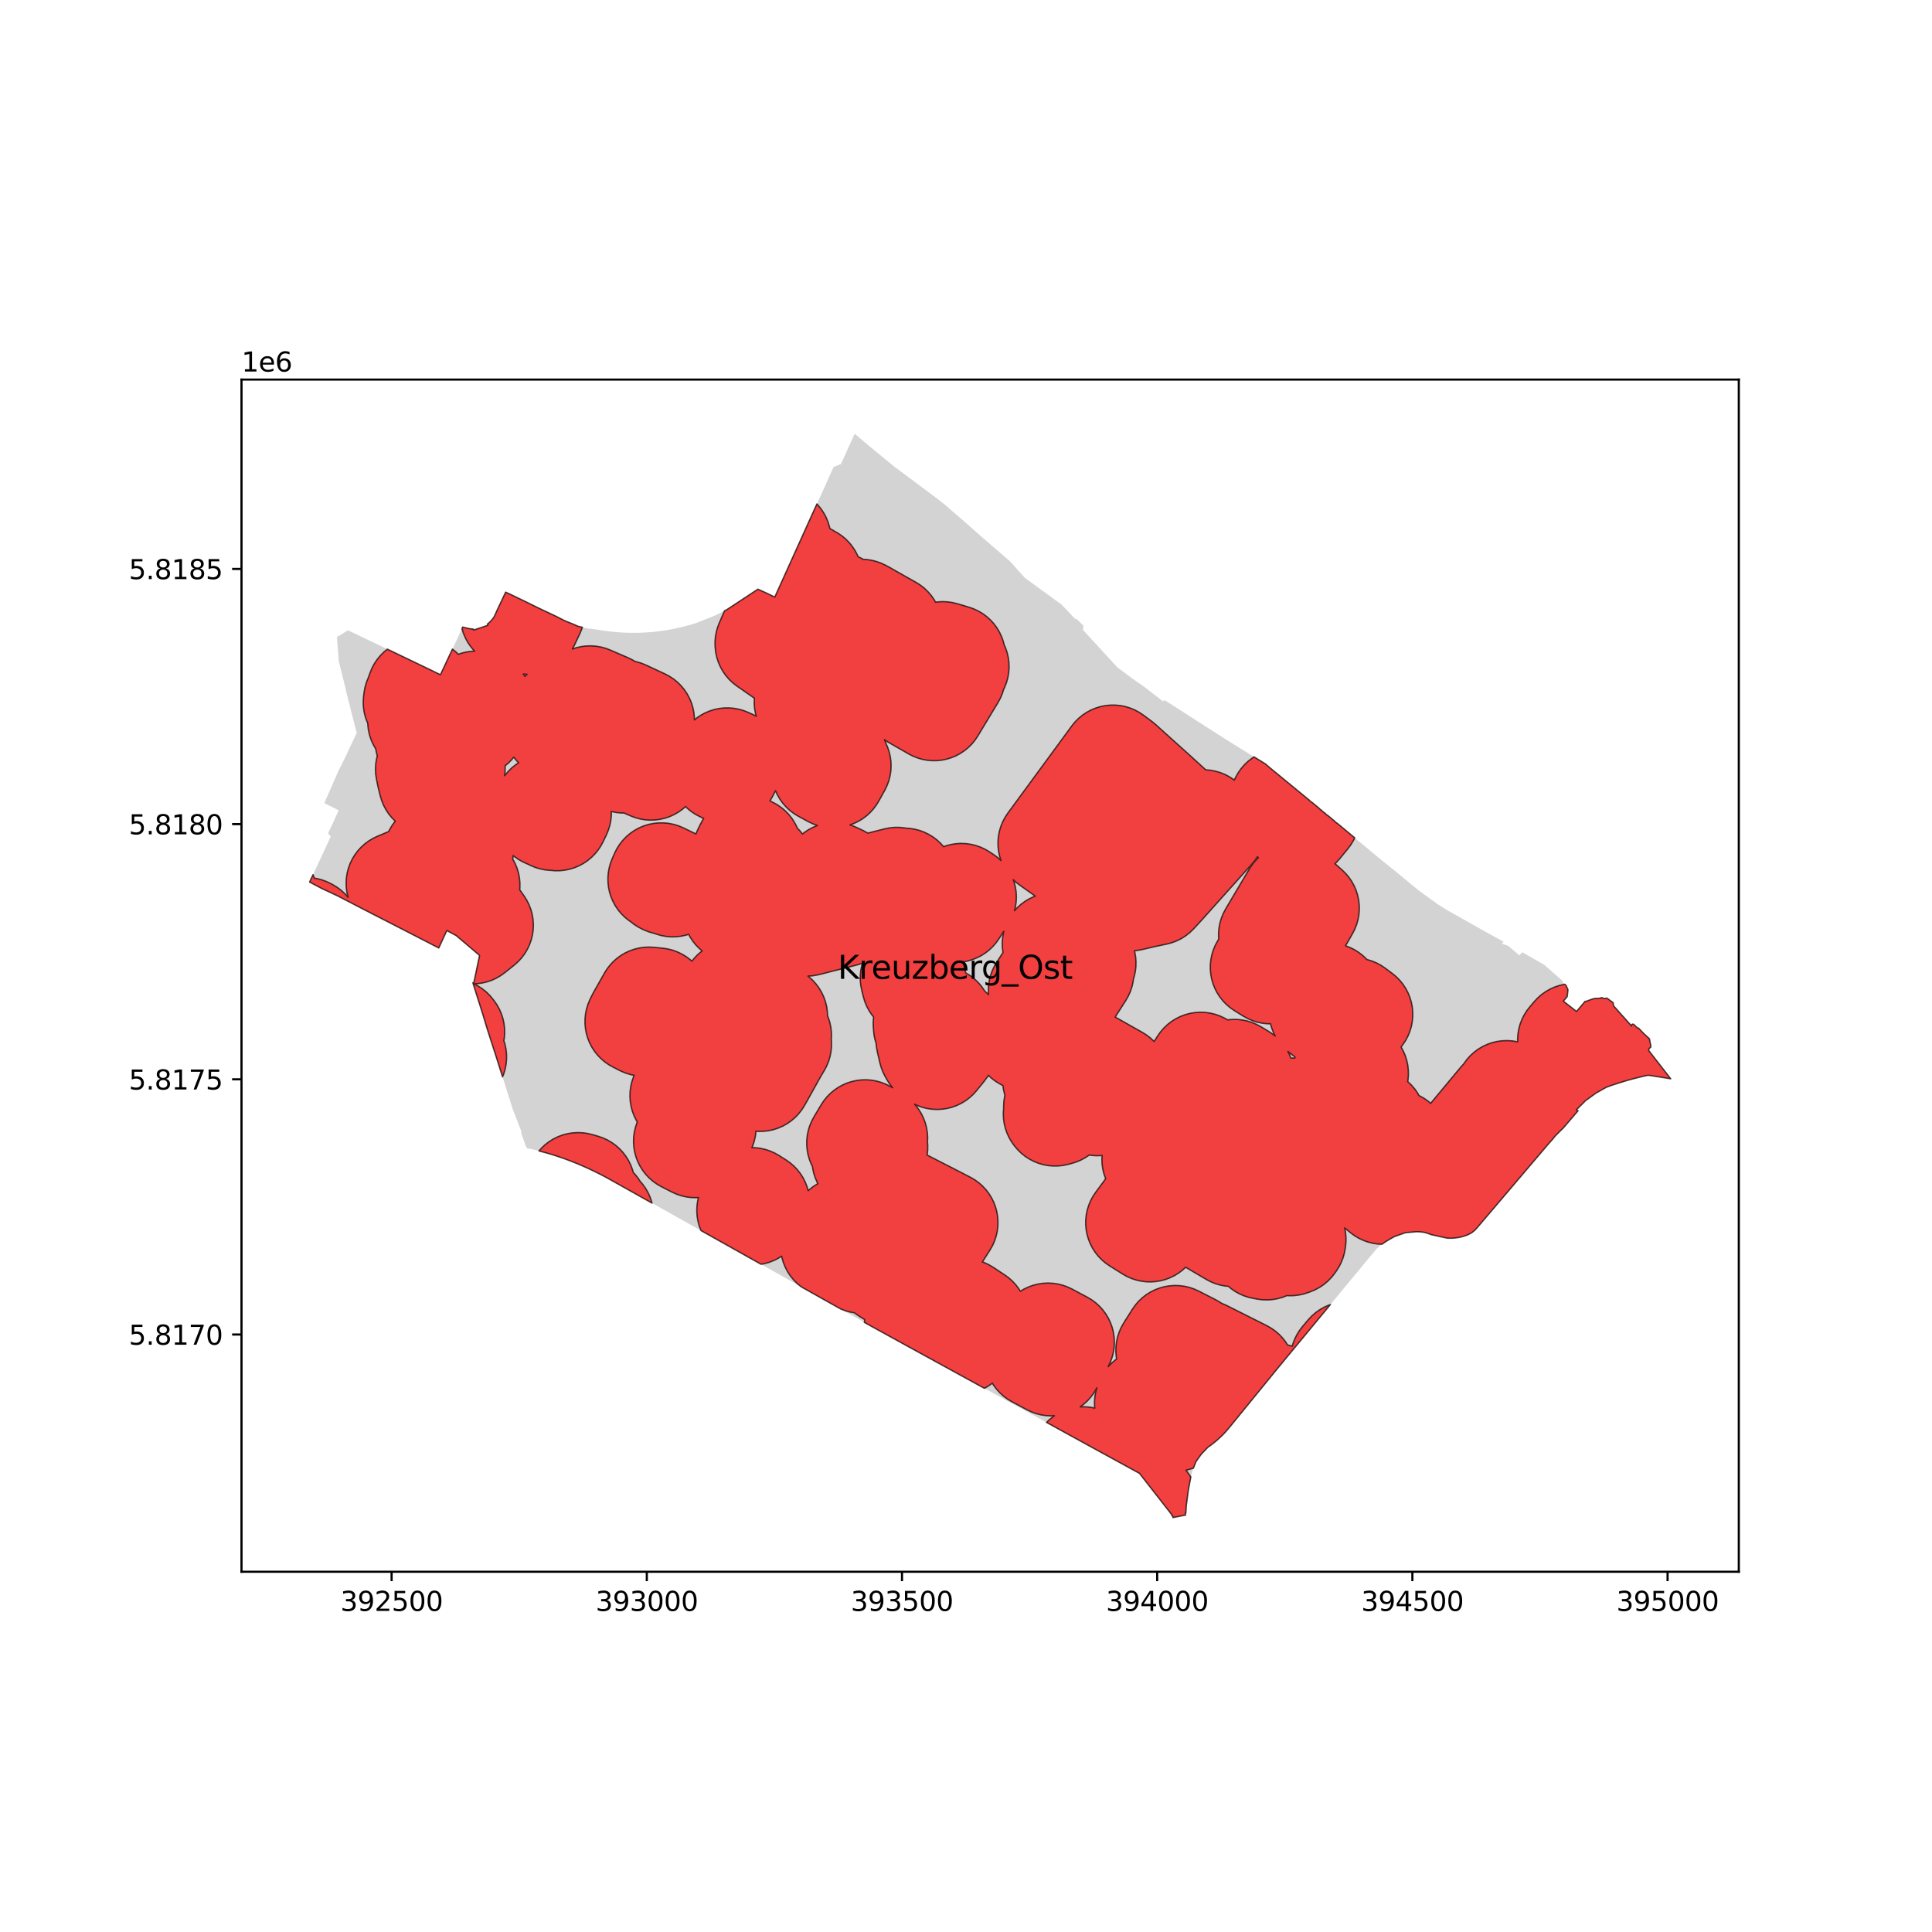 <?xml version="1.0" encoding="utf-8" standalone="no"?>
<!DOCTYPE svg PUBLIC "-//W3C//DTD SVG 1.1//EN"
  "http://www.w3.org/Graphics/SVG/1.1/DTD/svg11.dtd">
<svg xmlns:xlink="http://www.w3.org/1999/xlink" width="720pt" height="720pt" viewBox="0 0 720 720" xmlns="http://www.w3.org/2000/svg" version="1.1">
 <defs>
  <style type="text/css">*{stroke-linejoin: round; stroke-linecap: butt}</style>
 </defs>
 <g id="figure_1">
  <g id="patch_1">
   <path d="M 0 720 
L 720 720 
L 720 0 
L 0 0 
z
" style="fill: #ffffff"/>
  </g>
  <g id="axes_1">
   <g id="patch_2">
    <path d="M 90 585.743 
L 648 585.743 
L 648 141.457 
L 90 141.457 
z
" style="fill: #ffffff"/>
   </g>
   <g id="PatchCollection_1">
    <path d="M 622.636 402.031 
L 614.563 391.665 
L 614.428 391.492 
L 614.563 390.764 
L 615.129 390.328 
L 615.254 389.936 
L 614.69 387.096 
L 612.583 385.18 
L 610.61 383.117 
L 610.146 383.029 
L 609.019 381.889 
L 608.765 381.728 
L 608.679 381.688 
L 608.587 381.665 
L 608.492 381.661 
L 608.399 381.675 
L 608.309 381.708 
L 608.224 381.76 
L 608.15 381.83 
L 608.093 381.913 
L 608.054 382.006 
L 608.035 382.105 
L 608.037 382.206 
L 608.06 382.304 
L 608.012 382.339 
L 607.045 381.235 
L 604.993 378.944 
L 604.868 378.803 
L 602.106 375.696 
L 601.57 375.115 
L 601.257 374.583 
L 601.197 373.674 
L 598.833 371.952 
L 597.744 372.148 
L 597.109 371.818 
L 597.012 371.788 
L 596.912 371.778 
L 596.812 371.786 
L 596.714 371.813 
L 596.624 371.859 
L 596.544 371.921 
L 596.478 371.996 
L 594.318 372.085 
L 593.425 372.313 
L 590.855 373.242 
L 590.741 373.141 
L 590.29 373.673 
L 587.533 376.929 
L 582.62 373.104 
L 584.048 371.423 
L 584.344 368.867 
L 583.599 367.166 
L 582.304 366.059 
L 582.553 365.771 
L 581.641 364.968 
L 580.379 363.856 
L 576.535 360.47 
L 575.563 359.613 
L 567.309 354.862 
L 567.19 354.995 
L 566.243 356.045 
L 563.858 354.006 
L 562.127 352.526 
L 559.693 351.649 
L 560.337 350.95 
L 554.422 347.685 
L 553.415 347.13 
L 552.369 346.552 
L 539.245 339.153 
L 535.682 336.907 
L 533.567 335.376 
L 528.827 331.945 
L 527.231 330.633 
L 525.033 328.827 
L 519.463 324.23 
L 518.452 323.433 
L 514.035 319.863 
L 504.031 311.534 
L 498.256 306.727 
L 498.215 306.774 
L 497.436 306.131 
L 497.473 306.085 
L 497.431 306.05 
L 494.695 303.782 
L 494.624 303.803 
L 493.894 303.202 
L 493.927 303.149 
L 493.667 302.916 
L 493.622 302.97 
L 492.542 302.078 
L 492.575 302.026 
L 492.347 301.828 
L 492.31 301.874 
L 491.533 301.23 
L 491.574 301.179 
L 488.839 298.926 
L 488.769 298.947 
L 488.016 298.333 
L 488.033 298.273 
L 487.195 297.584 
L 485.409 296.114 
L 472.684 285.649 
L 472.158 285.183 
L 471.632 284.718 
L 469.698 283.515 
L 467.104 281.917 
L 463.168 279.491 
L 461.77 278.629 
L 460.741 277.985 
L 457.454 275.929 
L 455.245 274.522 
L 449.024 270.559 
L 441.55 265.741 
L 438.983 264.087 
L 438.156 263.563 
L 434.62 261.322 
L 433.899 260.866 
L 433.485 261.426 
L 426.446 255.971 
L 422.404 253.161 
L 421.886 252.801 
L 416.403 248.697 
L 415.421 247.627 
L 413.765 245.822 
L 411.42 243.267 
L 403.619 234.764 
L 403.733 233.129 
L 401.187 230.655 
L 400.729 230.704 
L 395.597 225.273 
L 394.036 224.156 
L 389.212 220.648 
L 384.542 217.252 
L 381.906 215.334 
L 376.783 209.598 
L 376.509 209.286 
L 366.844 200.934 
L 365.55 199.816 
L 359.561 194.518 
L 355.479 190.983 
L 352.261 188.195 
L 349.925 186.322 
L 340.816 179.509 
L 333.339 173.949 
L 324.548 166.745 
L 318.495 161.652 
L 313.414 172.902 
L 310.66 174.019 
L 310.227 174.98 
L 305.412 185.667 
L 304.292 188.125 
L 303.198 190.526 
L 300.432 196.643 
L 298.965 199.886 
L 297.498 203.132 
L 296.863 204.535 
L 296.664 204.975 
L 296.046 206.34 
L 295.379 207.814 
L 295.176 208.262 
L 294.542 209.665 
L 294.399 209.98 
L 293.311 212.388 
L 291.987 215.317 
L 290.849 217.83 
L 288.732 222.512 
L 285.913 221.141 
L 282.449 219.571 
L 270.814 227.233 
L 266.589 229.322 
L 264.225 230.3 
L 261.895 231.215 
L 259.467 232.167 
L 258.578 232.447 
L 257.685 232.717 
L 256.789 232.975 
L 255.89 233.223 
L 254.852 233.494 
L 253.811 233.751 
L 252.766 233.993 
L 251.718 234.22 
L 251.371 234.292 
L 251.024 234.362 
L 250.676 234.431 
L 249.285 234.689 
L 247.888 234.921 
L 246.488 235.127 
L 245.084 235.308 
L 243.678 235.462 
L 242.268 235.59 
L 240.857 235.692 
L 239.443 235.767 
L 238.029 235.817 
L 236.614 235.84 
L 235.198 235.837 
L 233.783 235.808 
L 232.369 235.752 
L 230.956 235.67 
L 229.545 235.562 
L 228.136 235.428 
L 226.73 235.268 
L 225.327 235.082 
L 223.928 234.869 
L 222.533 234.631 
L 220.431 234.374 
L 218.874 234.183 
L 215.42 233.393 
L 213.467 232.528 
L 211.475 231.741 
L 210.175 231.181 
L 207.244 229.682 
L 202.57 227.479 
L 200.341 226.41 
L 199.911 226.204 
L 199.82 226.16 
L 195.818 224.188 
L 193.804 223.218 
L 191.485 222.101 
L 189.757 221.268 
L 188.431 220.681 
L 186.631 224.514 
L 185.408 227.068 
L 184.424 229.254 
L 184.324 229.472 
L 184.217 229.687 
L 184.102 229.897 
L 183.98 230.104 
L 183.747 230.414 
L 183.505 230.718 
L 183.257 231.016 
L 183.076 231.229 
L 182.888 231.437 
L 182.695 231.638 
L 182.496 231.835 
L 182.288 232.029 
L 182.074 232.218 
L 181.854 232.4 
L 181.63 232.575 
L 181.857 233.004 
L 180.565 233.441 
L 180.105 233.598 
L 179.188 233.909 
L 177.668 234.41 
L 176.71 234.725 
L 176.517 234.789 
L 176.349 234.428 
L 175.995 234.396 
L 175.642 234.36 
L 175.29 234.32 
L 175.142 234.302 
L 174.995 234.282 
L 174.848 234.261 
L 174.611 234.21 
L 174.375 234.158 
L 174.14 234.102 
L 173.933 234.054 
L 173.727 234.002 
L 173.522 233.948 
L 173.153 233.871 
L 172.786 233.784 
L 172.42 233.69 
L 170.83 237.155 
L 169.599 239.783 
L 168.112 242.954 
L 166.938 245.458 
L 165.965 247.534 
L 164.129 251.451 
L 160.399 249.62 
L 157.52 248.238 
L 153.805 246.455 
L 152.514 245.835 
L 148.954 244.128 
L 148.29 243.809 
L 147.783 243.566 
L 147.743 243.547 
L 147.059 243.218 
L 147.027 243.203 
L 146.349 242.878 
L 146.296 242.852 
L 141.764 240.679 
L 141.056 240.339 
L 137.902 238.826 
L 137.19 238.484 
L 132.614 236.289 
L 131.423 235.719 
L 130.104 235.087 
L 129.721 234.903 
L 127.527 236.219 
L 126.094 237.079 
L 125.573 237.391 
L 125.753 239.795 
L 126.242 246.42 
L 128.317 254.715 
L 129.488 259.624 
L 130.106 261.955 
L 130.993 265.619 
L 131.417 267.196 
L 131.535 267.658 
L 131.945 269.265 
L 132.937 273.163 
L 132.213 274.696 
L 131.999 275.148 
L 131.259 276.713 
L 130.585 278.137 
L 130.412 278.502 
L 129.711 279.984 
L 129.093 281.293 
L 128.919 281.66 
L 128.282 283.006 
L 127.947 283.714 
L 127.801 284.024 
L 126.201 287.102 
L 125.891 287.81 
L 123.736 292.733 
L 123.482 293.313 
L 123.383 293.539 
L 120.862 299.298 
L 122.646 300.19 
L 125.404 301.568 
L 126.22 301.975 
L 125.471 303.629 
L 124.998 304.674 
L 123.869 307.17 
L 123.848 307.213 
L 122.25 310.516 
L 123.255 311.772 
L 118.076 322.949 
L 115.364 328.709 
L 119.784 331.055 
L 125.646 333.791 
L 126.888 334.432 
L 130.728 336.416 
L 132.972 337.589 
L 135.826 339.064 
L 139.017 340.7 
L 142.204 342.333 
L 145.662 344.105 
L 148.084 345.347 
L 150.783 346.734 
L 152.71 347.725 
L 155.503 349.163 
L 157.029 349.947 
L 159.252 351.09 
L 163.527 353.288 
L 164.997 350.1 
L 166.518 346.799 
L 168.211 347.706 
L 170.013 348.672 
L 170.218 348.847 
L 172.457 350.746 
L 174.896 352.816 
L 176.389 354.083 
L 176.865 354.486 
L 178.376 355.767 
L 178.712 356.053 
L 176.644 365.927 
L 176.221 366.278 
L 176.503 367.195 
L 178.316 372.916 
L 178.717 374.186 
L 178.923 374.838 
L 179.086 375.356 
L 179.139 375.524 
L 179.528 376.757 
L 179.966 378.143 
L 180.841 381.043 
L 181.004 381.582 
L 181.172 382.14 
L 181.474 383.14 
L 181.615 383.605 
L 181.972 384.712 
L 182.114 385.151 
L 182.321 385.79 
L 182.496 386.332 
L 182.676 386.89 
L 182.841 387.402 
L 183.21 388.542 
L 183.387 389.091 
L 183.724 390.134 
L 183.902 390.685 
L 184.247 391.752 
L 184.422 392.295 
L 184.602 392.851 
L 184.72 393.215 
L 184.774 393.385 
L 184.967 393.982 
L 185.434 395.461 
L 185.561 395.863 
L 186.025 397.332 
L 186.405 398.537 
L 186.538 398.959 
L 186.897 400.096 
L 187.263 401.256 
L 187.401 401.69 
L 187.771 402.864 
L 187.974 403.507 
L 188.009 403.619 
L 188.111 403.941 
L 188.151 404.066 
L 188.318 404.596 
L 188.487 405.132 
L 188.854 406.293 
L 189.024 406.831 
L 189.203 407.398 
L 189.371 407.929 
L 189.57 408.56 
L 190.287 410.862 
L 190.983 413.089 
L 194.311 421.718 
L 194.288 421.917 
L 194.274 422.037 
L 194.265 422.162 
L 194.271 422.288 
L 194.291 422.412 
L 194.327 422.533 
L 194.4 422.737 
L 195.887 426.916 
L 195.949 427.063 
L 196.427 427.962 
L 197.471 428.174 
L 197.507 428.183 
L 197.525 428.099 
L 200.229 428.752 
L 202.762 429.434 
L 203.733 429.695 
L 205.558 430.228 
L 207.369 430.803 
L 209.172 431.413 
L 210.965 432.052 
L 212.746 432.725 
L 214.516 433.423 
L 216.265 434.156 
L 218.012 434.919 
L 219.67 435.67 
L 219.743 435.703 
L 221.46 436.516 
L 223.164 437.362 
L 224.855 438.231 
L 226.532 439.132 
L 227.609 439.736 
L 227.874 439.884 
L 254.412 454.769 
L 258.066 456.821 
L 264.856 460.628 
L 295.789 477.987 
L 295.983 478.095 
L 299.372 480.001 
L 299.829 480.258 
L 307.481 484.558 
L 312.859 487.568 
L 324.173 493.968 
L 339.071 502.16 
L 365.794 516.809 
L 384.373 526.995 
L 385.128 527.41 
L 388.432 529.232 
L 389.034 529.563 
L 408.169 540.066 
L 410.734 541.473 
L 411.131 541.69 
L 424.646 549.081 
L 436.676 564.479 
L 436.752 564.887 
L 436.99 564.841 
L 437.119 565.548 
L 437.261 565.521 
L 441.707 564.651 
L 441.844 564.623 
L 441.706 563.911 
L 441.931 563.866 
L 442.118 560.925 
L 442.333 559.349 
L 442.808 555.72 
L 442.938 554.922 
L 443.72 550.767 
L 443.88 549.98 
L 444.752 547.158 
L 445.693 544.737 
L 447.617 542.02 
L 450.144 539.363 
L 450.9 538.835 
L 451.551 538.351 
L 452.311 537.764 
L 453.163 537.062 
L 454.014 536.323 
L 454.723 535.672 
L 455.415 535.004 
L 456.117 534.288 
L 456.731 533.635 
L 457.381 532.902 
L 457.892 532.3 
L 458.517 531.534 
L 459.563 530.26 
L 471.929 515.105 
L 475.884 510.256 
L 479.976 505.302 
L 481.675 503.251 
L 494.265 488.037 
L 494.294 488.002 
L 496.39 485.466 
L 496.588 485.228 
L 507.507 472.025 
L 509.648 469.454 
L 513.077 465.336 
L 514.703 463.938 
L 516.328 462.772 
L 517.992 461.779 
L 519.699 460.82 
L 523.426 459.508 
L 524.094 459.351 
L 528.015 459.02 
L 529.7 459.121 
L 530.72 459.257 
L 531.712 459.525 
L 533.413 460.131 
L 538.08 461.154 
L 539.15 461.389 
L 539.422 461.438 
L 540.517 461.449 
L 541.612 461.427 
L 542.696 461.31 
L 543.749 461.151 
L 544.794 460.91 
L 545.874 460.592 
L 546.847 460.242 
L 547.854 459.767 
L 548.766 459.192 
L 549.594 458.499 
L 550.358 457.698 
L 550.798 457.182 
L 562.15 443.846 
L 563.393 442.377 
L 577.049 426.325 
L 578.32 424.893 
L 578.647 424.545 
L 579.579 423.354 
L 580.427 422.512 
L 582.033 420.92 
L 582.576 420.408 
L 582.744 420.212 
L 588.1 413.941 
L 587.453 413.615 
L 590.473 410.62 
L 590.887 410.175 
L 591.889 409.49 
L 592.927 408.709 
L 594.745 407.392 
L 595.02 407.224 
L 595.816 406.792 
L 597.601 405.761 
L 598.131 405.482 
L 598.532 405.271 
L 598.793 405.145 
L 599.06 405.039 
L 599.326 404.936 
L 601.114 404.306 
L 602.907 403.73 
L 604.706 403.175 
L 606.504 402.621 
L 608.318 402.125 
L 610.14 401.659 
L 611.965 401.202 
L 613.802 400.79 
L 614.09 400.763 
L 614.385 400.749 
L 614.679 400.768 
L 622.636 402.031 
" clip-path="url(#p41ae8ffe6b)" style="fill: #d3d3d3"/>
   </g>
   <g id="PatchCollection_2">
    <path d="M 583.599 367.166 
L 584.344 368.867 
L 584.048 371.423 
L 582.62 373.104 
L 587.533 376.929 
L 590.29 373.673 
L 590.741 373.141 
L 590.855 373.242 
L 593.425 372.313 
L 594.318 372.085 
L 596.478 371.996 
L 596.544 371.921 
L 596.624 371.859 
L 596.714 371.813 
L 596.812 371.786 
L 596.912 371.778 
L 597.012 371.788 
L 597.109 371.818 
L 597.744 372.148 
L 598.833 371.952 
L 601.197 373.674 
L 601.257 374.583 
L 601.57 375.115 
L 602.106 375.696 
L 604.868 378.803 
L 604.993 378.944 
L 607.045 381.235 
L 608.012 382.339 
L 608.06 382.304 
L 608.037 382.206 
L 608.035 382.105 
L 608.054 382.006 
L 608.093 381.913 
L 608.15 381.83 
L 608.224 381.76 
L 608.309 381.708 
L 608.399 381.675 
L 608.492 381.661 
L 608.587 381.665 
L 608.679 381.688 
L 608.765 381.728 
L 609.019 381.889 
L 610.146 383.029 
L 610.61 383.117 
L 612.583 385.18 
L 614.69 387.096 
L 615.254 389.936 
L 615.129 390.328 
L 614.563 390.764 
L 614.428 391.492 
L 614.563 391.665 
L 622.636 402.031 
L 614.679 400.768 
L 614.385 400.749 
L 614.09 400.763 
L 613.802 400.79 
L 611.965 401.202 
L 610.14 401.659 
L 608.318 402.125 
L 606.504 402.621 
L 604.706 403.175 
L 602.907 403.73 
L 601.114 404.306 
L 599.326 404.936 
L 599.06 405.039 
L 598.793 405.145 
L 598.532 405.271 
L 598.131 405.482 
L 597.601 405.761 
L 595.816 406.792 
L 595.02 407.224 
L 594.745 407.392 
L 592.927 408.709 
L 591.889 409.49 
L 590.887 410.175 
L 590.473 410.62 
L 590.344 410.748 
L 590.307 410.72 
L 590.327 410.765 
L 587.453 413.615 
L 588.1 413.941 
L 582.744 420.212 
L 582.576 420.408 
L 582.033 420.92 
L 580.427 422.512 
L 579.579 423.354 
L 578.647 424.545 
L 578.32 424.893 
L 577.049 426.325 
L 563.393 442.377 
L 562.15 443.846 
L 550.798 457.182 
L 550.358 457.698 
L 549.594 458.499 
L 548.766 459.192 
L 547.854 459.767 
L 546.847 460.242 
L 545.874 460.592 
L 544.794 460.91 
L 543.749 461.151 
L 542.696 461.31 
L 541.612 461.427 
L 540.517 461.449 
L 539.422 461.438 
L 539.15 461.389 
L 538.08 461.154 
L 533.413 460.131 
L 531.712 459.525 
L 530.72 459.257 
L 529.7 459.121 
L 528.015 459.02 
L 524.094 459.351 
L 523.426 459.508 
L 519.699 460.82 
L 517.992 461.779 
L 516.328 462.772 
L 515.05 463.689 
L 513.458 463.61 
L 511.618 463.337 
L 509.813 462.885 
L 508.061 462.259 
L 506.378 461.464 
L 504.781 460.509 
L 503.285 459.403 
L 501.455 457.905 
L 501.387 457.85 
L 501.13 457.638 
L 501.421 459.096 
L 501.605 460.933 
L 501.61 462.779 
L 501.435 464.617 
L 501.326 465.376 
L 500.994 467.107 
L 500.504 468.799 
L 499.859 470.438 
L 499.066 472.011 
L 498.13 473.504 
L 497.549 474.342 
L 496.343 475.901 
L 494.983 477.327 
L 493.483 478.605 
L 491.858 479.72 
L 490.127 480.662 
L 488.307 481.419 
L 487.278 481.786 
L 485.609 482.296 
L 483.9 482.651 
L 482.166 482.848 
L 480.421 482.885 
L 479.632 482.83 
L 477.986 483.473 
L 476.148 483.986 
L 474.267 484.312 
L 472.364 484.449 
L 470.456 484.393 
L 468.563 484.147 
L 466.948 483.854 
L 465.177 483.444 
L 463.453 482.867 
L 461.791 482.128 
L 460.208 481.234 
L 458.718 480.192 
L 457.768 479.383 
L 456.563 479.272 
L 454.737 478.921 
L 452.955 478.394 
L 451.232 477.695 
L 449.586 476.832 
L 441.854 472.281 
L 440.709 473.333 
L 439.245 474.438 
L 437.681 475.396 
L 436.033 476.2 
L 434.314 476.841 
L 432.542 477.314 
L 430.733 477.613 
L 428.903 477.737 
L 427.069 477.685 
L 425.25 477.456 
L 423.461 477.052 
L 421.719 476.478 
L 420.04 475.74 
L 418.44 474.842 
L 413.517 471.76 
L 412.003 470.707 
L 410.599 469.513 
L 409.317 468.189 
L 408.169 466.746 
L 407.166 465.199 
L 406.318 463.562 
L 405.632 461.851 
L 405.115 460.082 
L 404.772 458.271 
L 404.605 456.435 
L 404.618 454.591 
L 404.808 452.758 
L 405.175 450.951 
L 405.716 449.189 
L 406.424 447.487 
L 407.294 445.861 
L 408.317 444.328 
L 409.413 442.845 
L 410.694 441.109 
L 412.042 439.281 
L 411.995 439.178 
L 411.38 437.392 
L 410.945 435.554 
L 410.694 433.682 
L 410.63 431.795 
L 410.707 430.63 
L 410.512 430.655 
L 408.63 430.716 
L 406.75 430.59 
L 405.944 430.455 
L 405.693 430.634 
L 404.248 431.572 
L 402.723 432.376 
L 401.133 433.038 
L 399.488 433.554 
L 398.068 433.93 
L 396.258 434.315 
L 394.42 434.523 
L 392.569 434.551 
L 390.725 434.4 
L 388.904 434.069 
L 387.124 433.564 
L 385.401 432.888 
L 383.753 432.047 
L 382.193 431.051 
L 380.738 429.907 
L 379.401 428.628 
L 378.195 427.224 
L 377.908 426.856 
L 376.872 425.387 
L 375.98 423.826 
L 375.238 422.188 
L 374.655 420.488 
L 374.235 418.74 
L 373.982 416.96 
L 373.897 415.164 
L 373.983 413.368 
L 374.032 413.028 
L 374.006 412.535 
L 374.007 412.315 
L 374.107 410.445 
L 374.39 408.594 
L 374.465 408.225 
L 374.491 408.127 
L 374.357 407.731 
L 373.936 405.925 
L 373.758 404.581 
L 372.562 403.925 
L 370.968 402.945 
L 369.478 401.814 
L 368.341 400.759 
L 368.034 401.276 
L 366.936 402.775 
L 363.972 406.432 
L 362.721 407.829 
L 361.338 409.096 
L 359.837 410.221 
L 358.232 411.192 
L 356.539 412.001 
L 354.775 412.639 
L 352.957 413.1 
L 351.102 413.38 
L 349.229 413.475 
L 347.355 413.386 
L 345.5 413.113 
L 343.68 412.658 
L 341.914 412.026 
L 340.865 411.529 
L 341.218 411.908 
L 342.342 413.377 
L 343.319 414.949 
L 344.138 416.608 
L 344.792 418.339 
L 345.275 420.125 
L 345.582 421.95 
L 345.71 423.796 
L 345.659 425.646 
L 345.652 425.694 
L 345.742 426.664 
L 345.726 428.567 
L 345.521 430.452 
L 345.671 430.529 
L 345.671 430.529 
L 345.762 430.575 
L 345.835 430.612 
L 347.396 431.413 
L 350.467 432.987 
L 350.494 433.001 
L 351.919 433.735 
L 353.313 434.446 
L 353.338 434.459 
L 357.873 436.784 
L 357.918 436.807 
L 361.631 438.723 
L 363.237 439.653 
L 364.744 440.736 
L 366.139 441.961 
L 367.408 443.316 
L 368.539 444.788 
L 369.521 446.363 
L 370.345 448.026 
L 371.003 449.762 
L 371.488 451.554 
L 371.797 453.384 
L 371.925 455.236 
L 371.873 457.091 
L 371.64 458.933 
L 371.228 460.743 
L 370.642 462.504 
L 369.887 464.2 
L 368.97 465.814 
L 366.133 470.287 
L 366.661 470.467 
L 368.364 471.242 
L 369.983 472.18 
L 370.731 472.664 
L 371.252 473.019 
L 372.274 473.691 
L 372.288 473.701 
L 372.288 473.701 
L 374.44 475.119 
L 375.917 476.197 
L 377.284 477.413 
L 378.528 478.754 
L 379.637 480.208 
L 380.255 481.204 
L 381.591 480.402 
L 383.276 479.604 
L 385.031 478.975 
L 386.839 478.52 
L 388.683 478.245 
L 390.545 478.152 
L 392.408 478.241 
L 394.252 478.512 
L 396.061 478.963 
L 397.818 479.588 
L 399.504 480.382 
L 404.868 483.238 
L 405.198 483.413 
L 406.805 484.37 
L 408.311 485.48 
L 409.7 486.732 
L 410.959 488.115 
L 412.076 489.615 
L 413.041 491.218 
L 413.844 492.907 
L 414.477 494.667 
L 414.934 496.481 
L 415.21 498.331 
L 415.304 500.199 
L 415.213 502.067 
L 414.94 503.917 
L 414.486 505.732 
L 413.856 507.493 
L 413.056 509.184 
L 413.009 509.272 
L 413.049 509.222 
L 414.406 507.852 
L 415.895 506.627 
L 416.133 506.469 
L 415.953 505.381 
L 415.83 503.542 
L 415.885 501.699 
L 416.119 499.87 
L 416.528 498.072 
L 417.11 496.322 
L 417.858 494.637 
L 418.767 493.032 
L 421.998 487.917 
L 423.078 486.381 
L 424.304 484.959 
L 425.665 483.665 
L 427.146 482.511 
L 428.734 481.509 
L 430.413 480.668 
L 432.166 479.997 
L 433.977 479.502 
L 435.829 479.189 
L 437.702 479.059 
L 439.579 479.114 
L 441.441 479.354 
L 443.27 479.777 
L 445.049 480.378 
L 446.76 481.152 
L 448.109 481.843 
L 453.153 484.425 
L 454.783 485.363 
L 455.293 485.729 
L 455.552 485.814 
L 457.263 486.571 
L 457.64 486.761 
L 472.109 494.034 
L 473.733 494.953 
L 475.259 496.026 
L 476.673 497.244 
L 477.96 498.594 
L 479.109 500.064 
L 479.846 501.226 
L 481.529 501.659 
L 481.582 501.678 
L 481.872 500.645 
L 482.531 498.942 
L 483.351 497.31 
L 484.323 495.764 
L 485.439 494.319 
L 486.188 493.44 
L 486.244 493.381 
L 486.793 492.687 
L 487.76 491.584 
L 489.045 490.254 
L 490.453 489.055 
L 491.971 487.999 
L 493.584 487.096 
L 495.277 486.353 
L 495.799 486.182 
L 494.294 488.002 
L 494.265 488.037 
L 481.675 503.251 
L 479.976 505.302 
L 475.884 510.256 
L 471.929 515.105 
L 459.563 530.26 
L 458.517 531.534 
L 457.892 532.3 
L 457.381 532.902 
L 456.731 533.635 
L 456.117 534.288 
L 455.415 535.004 
L 454.723 535.672 
L 454.014 536.323 
L 453.163 537.062 
L 452.311 537.764 
L 451.551 538.351 
L 450.9 538.835 
L 450.144 539.363 
L 447.617 542.02 
L 445.693 544.737 
L 444.754 547.153 
L 443.025 547.628 
L 442.712 547.711 
L 442.006 547.892 
L 442.598 548.713 
L 442.614 548.735 
L 443.799 550.381 
L 443.72 550.767 
L 442.938 554.922 
L 442.808 555.72 
L 442.333 559.349 
L 442.118 560.925 
L 441.931 563.866 
L 441.706 563.911 
L 441.844 564.623 
L 441.707 564.651 
L 437.261 565.521 
L 437.119 565.548 
L 436.99 564.841 
L 436.752 564.887 
L 436.676 564.479 
L 424.646 549.081 
L 411.131 541.69 
L 410.734 541.473 
L 408.169 540.066 
L 390.002 530.095 
L 391.02 529.093 
L 392.428 527.95 
L 392.926 527.618 
L 391.792 527.675 
L 389.93 527.586 
L 388.086 527.315 
L 386.276 526.865 
L 384.52 526.24 
L 382.833 525.445 
L 377.117 522.403 
L 375.512 521.445 
L 374.009 520.334 
L 372.623 519.081 
L 371.366 517.698 
L 370.251 516.198 
L 369.811 515.466 
L 369.555 515.682 
L 368.052 516.721 
L 366.853 517.39 
L 365.794 516.809 
L 339.071 502.16 
L 324.173 493.968 
L 322.106 492.799 
L 322.268 491.792 
L 320.314 490.596 
L 318.759 489.535 
L 318.409 489.241 
L 316.942 488.998 
L 315.148 488.516 
L 313.408 487.862 
L 313.177 487.748 
L 312.859 487.568 
L 307.481 484.558 
L 299.829 480.258 
L 299.372 480.001 
L 298.61 479.572 
L 297.213 478.445 
L 295.855 477.103 
L 294.639 475.631 
L 293.576 474.045 
L 292.678 472.361 
L 291.953 470.594 
L 291.409 468.765 
L 291.292 468.153 
L 289.958 468.985 
L 288.287 469.812 
L 286.542 470.471 
L 284.742 470.956 
L 283.6 471.147 
L 264.856 460.628 
L 261.227 458.593 
L 260.585 456.895 
L 260.1 455.092 
L 259.793 453.251 
L 259.669 451.388 
L 259.727 449.522 
L 259.969 447.67 
L 260.287 446.299 
L 259.459 446.355 
L 257.595 446.299 
L 255.746 446.06 
L 253.93 445.641 
L 252.163 445.047 
L 250.462 444.282 
L 246.461 442.241 
L 244.84 441.311 
L 243.318 440.227 
L 241.91 438.998 
L 240.629 437.638 
L 239.488 436.158 
L 238.497 434.573 
L 237.667 432.899 
L 237.005 431.151 
L 236.518 429.347 
L 236.211 427.503 
L 236.085 425.639 
L 236.143 423.771 
L 236.385 421.918 
L 236.807 420.097 
L 237.405 418.327 
L 237.496 418.126 
L 237.163 417.594 
L 236.334 415.921 
L 235.672 414.176 
L 235.185 412.374 
L 234.877 410.533 
L 234.751 408.67 
L 234.808 406.804 
L 235.047 404.953 
L 235.467 403.134 
L 236.064 401.365 
L 236.342 400.747 
L 235.186 400.527 
L 233.393 399.999 
L 231.66 399.297 
L 231.204 399.086 
L 230.468 398.725 
L 228.271 397.589 
L 226.697 396.678 
L 225.218 395.62 
L 223.847 394.427 
L 222.596 393.107 
L 221.476 391.675 
L 220.499 390.142 
L 219.672 388.523 
L 219.004 386.832 
L 218.5 385.085 
L 218.165 383.298 
L 218.002 381.487 
L 218.013 379.669 
L 218.198 377.86 
L 218.554 376.078 
L 219.079 374.337 
L 219.768 372.654 
L 219.81 372.564 
L 220.028 372.111 
L 220.802 370.56 
L 221.261 369.697 
L 225.266 362.606 
L 226.242 361.057 
L 227.362 359.61 
L 228.616 358.276 
L 229.992 357.07 
L 231.478 356.001 
L 233.059 355.081 
L 234.722 354.316 
L 236.451 353.715 
L 238.229 353.282 
L 240.041 353.023 
L 241.869 352.939 
L 243.697 353.031 
L 246.971 353.354 
L 248.806 353.626 
L 250.605 354.076 
L 252.352 354.699 
L 254.031 355.488 
L 255.624 356.438 
L 257.117 357.538 
L 257.857 358.204 
L 258.621 357.216 
L 259.893 355.866 
L 261.291 354.646 
L 261.663 354.38 
L 260.644 353.524 
L 259.346 352.198 
L 258.184 350.752 
L 257.168 349.199 
L 256.642 348.193 
L 255.685 348.502 
L 253.835 348.902 
L 251.955 349.116 
L 250.063 349.141 
L 248.177 348.979 
L 246.317 348.63 
L 244.501 348.098 
L 243.944 347.872 
L 243.637 347.816 
L 241.847 347.304 
L 240.116 346.619 
L 239.493 346.337 
L 237.862 345.5 
L 236.319 344.511 
L 234.982 343.459 
L 234.173 342.914 
L 232.766 341.754 
L 231.476 340.465 
L 230.315 339.058 
L 229.294 337.547 
L 228.423 335.944 
L 227.709 334.266 
L 227.159 332.527 
L 226.779 330.743 
L 226.571 328.931 
L 226.537 327.108 
L 226.679 325.289 
L 226.993 323.493 
L 227.479 321.735 
L 228.13 320.031 
L 229.014 318.016 
L 229.868 316.308 
L 230.889 314.694 
L 232.066 313.191 
L 233.388 311.813 
L 234.842 310.575 
L 236.413 309.488 
L 238.084 308.565 
L 239.84 307.814 
L 241.662 307.243 
L 243.533 306.857 
L 245.432 306.661 
L 247.342 306.657 
L 249.243 306.844 
L 251.115 307.22 
L 252.94 307.783 
L 254.699 308.525 
L 255.48 308.902 
L 255.525 308.924 
L 259.339 310.776 
L 260.014 309.209 
L 261.107 306.979 
L 262.009 305.348 
L 262.234 305.02 
L 260.817 304.354 
L 259.158 303.471 
L 257.595 302.428 
L 256.141 301.236 
L 255.495 300.589 
L 254.365 301.573 
L 252.846 302.653 
L 251.228 303.579 
L 249.528 304.343 
L 247.76 304.936 
L 245.944 305.354 
L 244.095 305.592 
L 242.231 305.647 
L 240.371 305.52 
L 238.533 305.212 
L 236.734 304.725 
L 234.99 304.064 
L 232.554 303.001 
L 232.537 302.993 
L 231.67 302.998 
L 229.814 302.826 
L 227.983 302.473 
L 227.831 302.428 
L 227.828 303.911 
L 227.64 305.776 
L 227.268 307.614 
L 226.718 309.407 
L 225.993 311.136 
L 225.332 312.521 
L 225.272 312.644 
L 224.696 313.827 
L 223.809 315.444 
L 222.769 316.969 
L 221.587 318.385 
L 220.273 319.68 
L 218.839 320.841 
L 217.3 321.859 
L 215.67 322.722 
L 213.963 323.423 
L 212.197 323.956 
L 210.387 324.315 
L 208.551 324.497 
L 206.706 324.5 
L 205.245 324.361 
L 204.67 324.35 
L 202.87 324.146 
L 201.099 323.772 
L 199.37 323.23 
L 197.702 322.527 
L 197.479 322.421 
L 197.004 322.185 
L 196.708 322.033 
L 196.274 321.865 
L 196.008 321.747 
L 195.63 321.558 
L 195.032 321.295 
L 194.824 321.191 
L 193.173 320.261 
L 191.623 319.171 
L 191.262 318.859 
L 191.245 319.111 
L 191.073 320.111 
L 191.912 321.658 
L 192.647 323.409 
L 193.203 325.224 
L 193.575 327.086 
L 193.76 328.975 
L 193.756 330.874 
L 193.683 331.586 
L 193.772 331.699 
L 195.279 333.825 
L 196.308 335.444 
L 197.168 337.157 
L 197.852 338.949 
L 198.352 340.8 
L 198.663 342.692 
L 198.781 344.606 
L 198.707 346.522 
L 198.44 348.421 
L 197.983 350.283 
L 197.341 352.09 
L 196.52 353.823 
L 195.529 355.464 
L 194.378 356.998 
L 193.078 358.408 
L 191.643 359.679 
L 188.117 362.5 
L 186.586 363.604 
L 184.954 364.551 
L 183.235 365.332 
L 181.448 365.938 
L 179.61 366.365 
L 177.738 366.607 
L 176.599 366.641 
L 177.922 367.303 
L 179.55 368.336 
L 181.064 369.528 
L 182.45 370.867 
L 183.693 372.34 
L 184.204 373.012 
L 185.251 374.536 
L 186.146 376.155 
L 186.878 377.853 
L 187.442 379.615 
L 187.833 381.423 
L 188.046 383.26 
L 188.08 385.109 
L 187.934 386.953 
L 187.779 387.819 
L 188.177 389.073 
L 188.564 390.902 
L 188.769 392.759 
L 188.792 394.628 
L 188.631 396.49 
L 188.288 398.327 
L 187.766 400.121 
L 187.285 401.323 
L 187.263 401.256 
L 186.897 400.096 
L 186.538 398.959 
L 186.405 398.537 
L 186.025 397.332 
L 185.561 395.863 
L 185.434 395.461 
L 184.967 393.982 
L 184.774 393.385 
L 184.72 393.215 
L 184.602 392.851 
L 184.422 392.295 
L 184.247 391.752 
L 183.902 390.685 
L 183.724 390.134 
L 183.387 389.091 
L 183.21 388.542 
L 182.841 387.402 
L 182.676 386.89 
L 182.496 386.332 
L 182.321 385.79 
L 182.114 385.151 
L 181.972 384.712 
L 181.615 383.605 
L 181.474 383.14 
L 181.172 382.14 
L 181.004 381.582 
L 180.841 381.043 
L 179.966 378.143 
L 179.528 376.757 
L 179.139 375.524 
L 179.086 375.356 
L 178.923 374.838 
L 178.717 374.186 
L 178.316 372.916 
L 176.503 367.195 
L 176.221 366.278 
L 176.644 365.927 
L 178.712 356.053 
L 178.376 355.767 
L 176.865 354.486 
L 176.389 354.083 
L 174.896 352.816 
L 172.457 350.746 
L 170.218 348.847 
L 170.013 348.672 
L 168.211 347.706 
L 166.518 346.799 
L 164.997 350.1 
L 163.527 353.288 
L 159.252 351.09 
L 157.029 349.947 
L 155.503 349.163 
L 152.71 347.725 
L 150.783 346.734 
L 148.084 345.347 
L 145.662 344.105 
L 142.204 342.333 
L 139.017 340.7 
L 135.826 339.064 
L 132.972 337.589 
L 130.728 336.416 
L 126.888 334.432 
L 125.646 333.791 
L 119.784 331.055 
L 115.364 328.709 
L 116.651 325.974 
L 116.697 326.066 
L 117.161 327.262 
L 118.19 327.427 
L 119.947 327.885 
L 121.654 328.508 
L 123.293 329.292 
L 124.027 329.687 
L 125.672 330.682 
L 127.208 331.839 
L 128.619 333.144 
L 129.707 334.377 
L 129.31 332.718 
L 129.056 330.889 
L 128.98 329.043 
L 129.084 327.199 
L 129.367 325.374 
L 129.825 323.584 
L 130.455 321.848 
L 131.25 320.18 
L 132.203 318.598 
L 133.305 317.116 
L 134.545 315.747 
L 135.913 314.506 
L 137.394 313.402 
L 138.976 312.448 
L 140.642 311.652 
L 142.367 310.928 
L 143.305 310.532 
L 143.338 310.519 
L 143.867 310.297 
L 144.078 310.208 
L 144.117 310.191 
L 144.843 309.886 
L 145.07 309.39 
L 146.009 307.775 
L 147.102 306.26 
L 147.3 306.036 
L 146.093 304.833 
L 144.897 303.379 
L 143.851 301.813 
L 142.964 300.151 
L 142.246 298.41 
L 141.704 296.607 
L 140.939 293.513 
L 140.755 292.689 
L 140.295 290.397 
L 140.018 288.559 
L 139.923 286.703 
L 140.009 284.847 
L 140.276 283.008 
L 140.583 281.76 
L 140.173 279.953 
L 140.026 279.116 
L 139.95 279.007 
L 139.021 277.355 
L 138.261 275.618 
L 137.677 273.815 
L 137.276 271.962 
L 137.061 270.078 
L 137.055 269.591 
L 136.496 268.25 
L 135.967 266.546 
L 135.6 264.799 
L 135.398 263.026 
L 135.364 261.241 
L 135.496 259.461 
L 135.652 258.184 
L 135.982 256.286 
L 136.502 254.432 
L 137.207 252.639 
L 137.299 252.436 
L 137.887 250.767 
L 138.603 249.015 
L 139.491 247.343 
L 140.54 245.768 
L 141.74 244.304 
L 143.08 242.967 
L 144.359 241.923 
L 146.296 242.852 
L 146.349 242.878 
L 147.027 243.203 
L 147.059 243.218 
L 147.743 243.547 
L 147.783 243.566 
L 148.29 243.809 
L 148.954 244.128 
L 152.514 245.835 
L 153.805 246.455 
L 157.52 248.238 
L 160.399 249.62 
L 164.129 251.451 
L 165.965 247.534 
L 166.938 245.458 
L 168.112 242.954 
L 168.605 241.902 
L 169.512 242.618 
L 169.886 242.941 
L 170.794 243.811 
L 172.548 243.26 
L 174.374 242.879 
L 176.228 242.678 
L 176.865 242.672 
L 176.7 242.513 
L 175.473 241.071 
L 174.395 239.514 
L 173.478 237.857 
L 172.73 236.118 
L 172.158 234.312 
L 172.151 234.277 
L 172.42 233.69 
L 172.786 233.784 
L 173.153 233.871 
L 173.522 233.948 
L 173.727 234.002 
L 173.933 234.054 
L 174.14 234.102 
L 174.375 234.158 
L 174.611 234.21 
L 174.848 234.261 
L 174.995 234.282 
L 175.142 234.302 
L 175.29 234.32 
L 175.642 234.36 
L 175.995 234.396 
L 176.349 234.428 
L 176.517 234.789 
L 176.71 234.725 
L 177.668 234.41 
L 179.188 233.909 
L 180.105 233.598 
L 180.565 233.441 
L 181.857 233.004 
L 181.63 232.575 
L 181.854 232.4 
L 182.074 232.218 
L 182.288 232.029 
L 182.496 231.835 
L 182.695 231.638 
L 182.888 231.437 
L 183.076 231.229 
L 183.257 231.016 
L 183.505 230.718 
L 183.747 230.414 
L 183.98 230.104 
L 184.102 229.897 
L 184.217 229.687 
L 184.324 229.472 
L 184.424 229.254 
L 185.408 227.068 
L 186.631 224.514 
L 188.431 220.681 
L 189.757 221.268 
L 191.485 222.101 
L 193.804 223.218 
L 195.818 224.188 
L 199.82 226.16 
L 199.911 226.204 
L 200.341 226.41 
L 202.57 227.479 
L 207.244 229.682 
L 210.175 231.181 
L 211.475 231.741 
L 213.467 232.528 
L 215.42 233.393 
L 217.032 233.762 
L 216.904 234.194 
L 216.193 235.932 
L 214.486 239.581 
L 214.389 239.785 
L 214.019 240.553 
L 213.313 241.853 
L 214.855 241.35 
L 216.645 240.953 
L 218.465 240.73 
L 220.298 240.683 
L 222.127 240.813 
L 223.935 241.118 
L 225.706 241.596 
L 227.422 242.242 
L 233.294 244.783 
L 234.059 245.113 
L 235.771 245.956 
L 236.635 246.495 
L 237.192 246.602 
L 238.98 247.132 
L 240.706 247.834 
L 243.893 249.315 
L 245.405 250.019 
L 247.819 251.144 
L 249.472 252.015 
L 251.031 253.044 
L 252.482 254.221 
L 253.811 255.534 
L 255.004 256.972 
L 256.05 258.52 
L 256.94 260.162 
L 257.664 261.885 
L 258.216 263.67 
L 258.589 265.5 
L 258.782 267.358 
L 258.786 268.27 
L 259.677 267.54 
L 261.2 266.52 
L 262.814 265.652 
L 264.504 264.943 
L 266.254 264.4 
L 268.048 264.027 
L 269.87 263.83 
L 271.703 263.808 
L 273.529 263.963 
L 275.331 264.293 
L 277.094 264.795 
L 278.8 265.464 
L 280.564 266.256 
L 281.811 266.887 
L 281.539 265.906 
L 281.219 264.095 
L 281.077 262.261 
L 281.112 260.422 
L 281.137 260.203 
L 274.652 255.704 
L 273.139 254.537 
L 271.751 253.225 
L 270.501 251.78 
L 269.403 250.217 
L 268.467 248.552 
L 267.702 246.801 
L 267.117 244.982 
L 266.718 243.114 
L 266.508 241.215 
L 266.489 240.899 
L 266.466 239.107 
L 266.612 237.321 
L 266.925 235.557 
L 267.403 233.829 
L 268.041 232.155 
L 270.016 227.627 
L 270.814 227.233 
L 282.449 219.571 
L 285.913 221.141 
L 288.732 222.512 
L 290.849 217.83 
L 291.987 215.317 
L 293.311 212.388 
L 294.399 209.98 
L 294.542 209.665 
L 295.176 208.262 
L 295.379 207.814 
L 296.046 206.34 
L 296.664 204.975 
L 296.863 204.535 
L 297.498 203.132 
L 298.965 199.886 
L 300.432 196.643 
L 303.198 190.526 
L 304.292 188.125 
L 304.432 187.817 
L 304.712 188.094 
L 305.906 189.534 
L 306.953 191.084 
L 307.842 192.73 
L 308.566 194.456 
L 309.116 196.244 
L 309.259 196.948 
L 310.726 197.784 
L 310.995 197.975 
L 312.127 198.586 
L 313.659 199.618 
L 315.085 200.794 
L 316.389 202.102 
L 317.56 203.531 
L 318.587 205.066 
L 319.461 206.694 
L 319.774 207.445 
L 320.435 207.755 
L 321.74 208.449 
L 322.837 208.496 
L 324.698 208.761 
L 326.524 209.208 
L 328.297 209.833 
L 329.999 210.63 
L 331.257 211.297 
L 331.906 211.657 
L 334.11 212.938 
L 334.929 213.371 
L 335.707 213.807 
L 336.669 214.376 
L 340.198 216.359 
L 341.342 217.002 
L 342.917 217.992 
L 344.389 219.132 
L 345.742 220.41 
L 346.963 221.815 
L 348.042 223.332 
L 348.658 224.407 
L 349.345 224.301 
L 351.208 224.198 
L 353.073 224.278 
L 354.92 224.54 
L 356.733 224.982 
L 361.1 226.277 
L 362.862 226.895 
L 364.554 227.683 
L 366.161 228.632 
L 367.668 229.735 
L 369.059 230.98 
L 370.321 232.356 
L 371.442 233.848 
L 372.412 235.444 
L 373.221 237.127 
L 373.86 238.88 
L 374.218 240.274 
L 374.746 241.442 
L 375.35 243.237 
L 375.772 245.084 
L 376.008 246.963 
L 376.057 248.856 
L 375.917 250.745 
L 375.59 252.611 
L 375.079 254.434 
L 374.389 256.198 
L 374.043 256.874 
L 373.596 258.349 
L 372.87 260.096 
L 371.974 261.763 
L 371.18 263.079 
L 367.116 269.806 
L 364.389 274.32 
L 363.363 275.847 
L 362.195 277.267 
L 360.894 278.567 
L 359.475 279.736 
L 357.949 280.762 
L 356.331 281.636 
L 354.636 282.35 
L 352.88 282.897 
L 351.08 283.272 
L 349.252 283.471 
L 347.413 283.492 
L 345.581 283.336 
L 343.772 283.004 
L 342.004 282.499 
L 340.293 281.825 
L 338.655 280.989 
L 331.35 276.805 
L 329.776 275.797 
L 329.623 275.677 
L 330.137 276.824 
L 330.348 277.453 
L 330.743 278.318 
L 331.35 280.092 
L 331.779 281.916 
L 332.027 283.774 
L 332.091 285.648 
L 331.97 287.518 
L 331.665 289.368 
L 331.18 291.178 
L 330.519 292.932 
L 329.688 294.613 
L 328.506 296.734 
L 328.353 297.011 
L 328.319 297.072 
L 328.186 297.309 
L 327.463 298.609 
L 326.516 300.137 
L 325.429 301.568 
L 324.211 302.891 
L 322.875 304.092 
L 321.43 305.163 
L 319.892 306.092 
L 318.272 306.871 
L 316.789 307.42 
L 317.484 307.632 
L 319.205 308.347 
L 321.739 309.549 
L 323.386 310.433 
L 323.437 310.467 
L 325.299 309.993 
L 329.588 308.901 
L 331.46 308.524 
L 333.361 308.336 
L 335.271 308.339 
L 337.172 308.535 
L 337.611 308.625 
L 339.058 308.712 
L 340.902 309.006 
L 342.708 309.479 
L 344.459 310.128 
L 346.138 310.945 
L 347.729 311.922 
L 349.216 313.051 
L 350.586 314.32 
L 351.655 315.526 
L 352.563 315.19 
L 354.376 314.715 
L 356.226 314.421 
L 358.096 314.311 
L 359.968 314.385 
L 361.824 314.643 
L 363.645 315.082 
L 365.414 315.698 
L 367.114 316.485 
L 368.729 317.436 
L 370.207 318.408 
L 371.717 319.511 
L 373.018 320.673 
L 372.537 319.172 
L 372.143 317.326 
L 371.933 315.451 
L 371.909 313.563 
L 372.074 311.683 
L 372.423 309.829 
L 372.955 308.018 
L 373.663 306.269 
L 374.541 304.598 
L 375.581 303.023 
L 380.451 296.386 
L 396.525 274.477 
L 399.43 270.516 
L 400.612 269.061 
L 401.932 267.729 
L 403.376 266.533 
L 404.931 265.486 
L 406.582 264.597 
L 408.312 263.874 
L 410.104 263.325 
L 411.943 262.956 
L 413.808 262.769 
L 415.683 262.767 
L 417.549 262.949 
L 419.388 263.315 
L 421.182 263.859 
L 422.913 264.578 
L 424.566 265.463 
L 426.123 266.507 
L 429.328 268.892 
L 430.759 270.069 
L 434.325 273.307 
L 435.144 274.024 
L 435.467 274.314 
L 436.251 275.032 
L 442.253 280.422 
L 442.362 280.52 
L 449.136 286.696 
L 449.318 286.879 
L 449.327 286.879 
L 451.172 287.046 
L 452.992 287.391 
L 454.769 287.912 
L 456.487 288.603 
L 458.13 289.458 
L 459.682 290.469 
L 459.991 290.715 
L 460.153 290.339 
L 460.43 289.773 
L 461.377 288.067 
L 462.494 286.466 
L 463.77 284.988 
L 465.19 283.649 
L 466.741 282.463 
L 467.331 282.057 
L 469.698 283.515 
L 471.632 284.718 
L 472.158 285.183 
L 472.684 285.649 
L 485.409 296.114 
L 487.195 297.584 
L 488.033 298.273 
L 488.016 298.333 
L 488.769 298.947 
L 488.839 298.926 
L 491.574 301.179 
L 491.533 301.23 
L 492.31 301.874 
L 492.347 301.828 
L 492.575 302.026 
L 492.542 302.078 
L 493.622 302.97 
L 493.667 302.916 
L 493.927 303.149 
L 493.894 303.202 
L 494.624 303.803 
L 494.695 303.782 
L 497.431 306.05 
L 497.473 306.085 
L 497.436 306.131 
L 498.215 306.774 
L 498.256 306.727 
L 504.031 311.534 
L 504.872 312.235 
L 504.422 313.184 
L 503.468 314.774 
L 502.364 316.264 
L 499.284 320.022 
L 498.019 321.418 
L 497.519 321.871 
L 500.153 324.195 
L 501.481 325.487 
L 502.676 326.902 
L 503.729 328.427 
L 504.628 330.047 
L 505.365 331.746 
L 505.933 333.51 
L 506.327 335.32 
L 506.543 337.16 
L 506.58 339.012 
L 506.435 340.859 
L 506.112 342.683 
L 505.613 344.467 
L 504.942 346.194 
L 504.107 347.848 
L 502.65 350.414 
L 502.509 350.658 
L 501.442 352.475 
L 502.969 353.043 
L 504.602 353.835 
L 506.151 354.779 
L 507.604 355.866 
L 508.946 357.087 
L 509.391 357.576 
L 509.523 357.603 
L 511.306 358.15 
L 513.026 358.87 
L 514.667 359.754 
L 516.214 360.795 
L 518.876 362.783 
L 520.316 363.973 
L 521.633 365.299 
L 522.814 366.748 
L 523.846 368.306 
L 524.721 369.957 
L 525.43 371.686 
L 525.965 373.477 
L 526.322 375.311 
L 526.497 377.172 
L 526.489 379.041 
L 526.298 380.9 
L 525.925 382.731 
L 525.374 384.517 
L 524.65 386.24 
L 523.761 387.884 
L 522.715 389.432 
L 522.148 390.188 
L 522.964 391.671 
L 523.693 393.369 
L 524.253 395.129 
L 524.641 396.935 
L 524.851 398.771 
L 524.882 400.618 
L 524.734 402.46 
L 524.626 403.059 
L 524.646 403.074 
L 526.036 404.407 
L 527.284 405.874 
L 528.378 407.459 
L 528.821 408.266 
L 528.97 408.347 
L 529.134 408.42 
L 529.731 408.761 
L 530.435 409.144 
L 530.616 409.267 
L 530.798 409.371 
L 531.341 409.758 
L 531.971 410.185 
L 532.163 410.345 
L 532.358 410.484 
L 532.842 410.908 
L 533.163 411.175 
L 538.238 405.075 
L 544.184 397.931 
L 544.708 397.327 
L 545.47 396.487 
L 545.565 396.326 
L 546.694 394.79 
L 547.971 393.374 
L 549.384 392.094 
L 550.917 390.961 
L 552.556 389.988 
L 554.285 389.184 
L 556.085 388.556 
L 557.939 388.112 
L 559.828 387.856 
L 561.733 387.79 
L 563.636 387.916 
L 565.516 388.231 
L 565.59 388.251 
L 565.558 387.213 
L 565.685 385.348 
L 565.994 383.504 
L 566.483 381.699 
L 567.146 379.952 
L 567.978 378.277 
L 568.97 376.693 
L 570.113 375.213 
L 571.831 373.202 
L 573.11 371.846 
L 574.515 370.621 
L 576.033 369.54 
L 577.649 368.613 
L 579.348 367.848 
L 581.115 367.254 
L 582.93 366.835 
L 583.174 366.803 
L 583.599 367.166 
M 466.16 322.472 
L 464.315 324.527 
L 462.693 326.334 
L 461.62 327.531 
L 458.969 330.483 
L 453.993 336.033 
L 452.401 337.815 
L 450.845 339.554 
L 450.83 339.57 
L 447.985 342.743 
L 447.814 342.93 
L 445.063 345.916 
L 445.006 345.978 
L 444.821 346.177 
L 443.419 347.538 
L 441.885 348.748 
L 440.236 349.794 
L 438.487 350.665 
L 436.659 351.352 
L 434.769 351.848 
L 430.619 352.713 
L 426.384 353.71 
L 425.884 353.82 
L 424.699 354.066 
L 422.809 354.357 
L 422.914 354.829 
L 423.223 356.63 
L 423.357 358.451 
L 423.317 360.277 
L 423.101 362.091 
L 422.713 363.875 
L 422.409 364.821 
L 422.284 365.846 
L 421.868 367.691 
L 421.271 369.486 
L 420.498 371.213 
L 419.558 372.854 
L 415.608 379.019 
L 425.794 384.776 
L 427.347 385.755 
L 428.797 386.879 
L 430.107 388.114 
L 430.39 387.672 
L 430.656 387.298 
L 430.882 386.904 
L 431.47 385.986 
L 432.558 384.458 
L 433.791 383.045 
L 435.158 381.76 
L 436.644 380.616 
L 438.236 379.624 
L 439.918 378.794 
L 441.673 378.133 
L 443.485 377.648 
L 445.336 377.345 
L 447.208 377.224 
L 449.082 377.289 
L 450.941 377.539 
L 452.767 377.97 
L 454.541 378.578 
L 456.246 379.359 
L 457.459 380.066 
L 459.184 379.903 
L 461.022 379.908 
L 462.851 380.09 
L 464.653 380.448 
L 466.413 380.978 
L 468.113 381.675 
L 469.738 382.533 
L 471.082 383.328 
L 471.357 383.494 
L 473.195 384.624 
L 474.75 385.689 
L 475.22 386.084 
L 474.656 384.99 
L 473.97 383.268 
L 473.471 381.54 
L 472.246 381.527 
L 470.378 381.322 
L 468.54 380.933 
L 466.748 380.365 
L 465.022 379.622 
L 463.377 378.713 
L 460.04 376.647 
L 458.512 375.595 
L 457.094 374.399 
L 455.799 373.071 
L 454.64 371.622 
L 453.627 370.068 
L 452.771 368.422 
L 452.078 366.701 
L 451.557 364.921 
L 451.212 363.098 
L 451.046 361.25 
L 451.061 359.395 
L 451.257 357.55 
L 451.631 355.733 
L 452.181 353.961 
L 452.9 352.251 
L 453.783 350.62 
L 454.173 349.975 
L 454.13 349.583 
L 454.11 347.699 
L 454.277 345.824 
L 454.628 343.974 
L 455.16 342.167 
L 455.869 340.423 
L 456.746 338.756 
L 463.586 327.195 
L 463.615 327.146 
L 465.383 324.178 
L 465.62 323.78 
L 466.641 322.243 
L 467.807 320.812 
L 468.959 319.648 
L 468.584 319.295 
L 467.784 320.515 
L 466.607 321.972 
L 466.199 322.428 
L 466.16 322.472 
M 191.519 282.274 
L 191.459 282.186 
L 190.731 283.087 
L 189.423 284.416 
L 188.24 285.403 
L 188.246 285.465 
L 188.25 287.349 
L 188.083 289.067 
L 188.201 288.893 
L 189.404 287.453 
L 190.742 286.138 
L 192.204 284.961 
L 193.269 284.265 
L 192.711 283.713 
L 191.519 282.274 
M 196.261 251.301 
L 194.997 251.199 
L 195.177 251.414 
L 195.629 252.076 
L 196.399 251.299 
L 196.261 251.301 
M 307.57 362.627 
L 307.304 362.695 
L 306.082 362.999 
L 306.081 362.994 
L 305.579 363.125 
L 304.632 363.339 
L 302.716 363.671 
L 301.111 363.781 
L 301.477 364.052 
L 302.876 365.324 
L 304.143 366.728 
L 305.264 368.252 
L 306.228 369.879 
L 307.026 371.593 
L 307.65 373.379 
L 308.093 375.218 
L 308.351 377.091 
L 308.406 378.563 
L 308.655 379.133 
L 309.233 380.924 
L 309.631 382.762 
L 309.845 384.631 
L 309.874 386.512 
L 309.795 387.452 
L 309.869 388.191 
L 309.875 390.046 
L 309.701 391.892 
L 309.347 393.713 
L 308.818 395.491 
L 308.118 397.208 
L 307.254 398.85 
L 305.698 401.485 
L 300.873 410.144 
L 300.784 410.302 
L 299.785 412.056 
L 298.777 413.639 
L 297.617 415.115 
L 296.318 416.469 
L 294.891 417.689 
L 293.351 418.762 
L 291.713 419.678 
L 289.993 420.429 
L 288.207 421.006 
L 286.372 421.404 
L 284.508 421.62 
L 282.631 421.65 
L 281.737 421.577 
L 281.733 421.702 
L 281.492 423.555 
L 281.07 425.375 
L 280.471 427.146 
L 280.229 427.683 
L 281.539 427.715 
L 283.383 427.942 
L 285.195 428.347 
L 286.96 428.928 
L 288.659 429.677 
L 290.277 430.589 
L 292.888 432.233 
L 294.405 433.295 
L 295.811 434.498 
L 297.093 435.833 
L 298.24 437.286 
L 299.24 438.844 
L 300.084 440.491 
L 300.763 442.213 
L 301.193 443.715 
L 301.504 443.416 
L 302.931 442.284 
L 304.46 441.293 
L 304.801 441.116 
L 304.591 440.745 
L 303.834 439.02 
L 303.25 437.23 
L 302.846 435.39 
L 302.766 434.711 
L 302.379 433.969 
L 301.687 432.258 
L 301.165 430.489 
L 300.816 428.677 
L 300.645 426.84 
L 300.652 424.995 
L 300.838 423.16 
L 301.201 421.351 
L 301.738 419.586 
L 302.443 417.881 
L 303.31 416.253 
L 304.648 414.009 
L 306.039 411.674 
L 307.056 410.141 
L 308.217 408.713 
L 309.51 407.404 
L 310.924 406.226 
L 312.445 405.19 
L 314.058 404.306 
L 315.75 403.582 
L 317.504 403.024 
L 319.304 402.639 
L 321.132 402.43 
L 322.972 402.398 
L 324.806 402.545 
L 326.618 402.867 
L 328.39 403.364 
L 330.106 404.029 
L 331.749 404.857 
L 332.08 405.044 
L 332.634 405.381 
L 332.576 405.319 
L 331.495 403.906 
L 330.551 402.398 
L 329.873 401.194 
L 329.068 399.591 
L 328.417 397.92 
L 327.927 396.194 
L 326.953 392.029 
L 326.628 390.265 
L 326.499 388.813 
L 326.114 387.597 
L 325.723 385.72 
L 325.522 383.813 
L 325.521 383.499 
L 325.459 383.035 
L 325.401 381.128 
L 325.534 379.226 
L 325.568 379.025 
L 324.914 378.225 
L 323.88 376.673 
L 323.002 375.026 
L 322.291 373.302 
L 321.751 371.516 
L 321.133 369.037 
L 320.771 367.205 
L 320.591 365.346 
L 320.593 363.478 
L 320.779 361.62 
L 321.146 359.789 
L 321.386 359 
L 321.361 359.011 
L 319.55 359.57 
L 311.836 361.533 
L 309.941 362.015 
L 308.5 362.382 
L 307.57 362.627 
M 292.95 300.735 
L 291.685 299.293 
L 290.571 297.731 
L 289.621 296.065 
L 289.006 294.679 
L 287.929 296.784 
L 287.02 298.369 
L 286.951 298.466 
L 288.008 298.981 
L 289.646 299.881 
L 291.188 300.938 
L 292.619 302.141 
L 293.925 303.479 
L 295.093 304.939 
L 296.112 306.506 
L 296.973 308.166 
L 297.161 308.638 
L 298.018 309.504 
L 299.064 310.793 
L 299.762 310.224 
L 301.315 309.192 
L 302.961 308.317 
L 304.619 307.635 
L 302.949 307.035 
L 301.211 306.203 
L 298.219 304.58 
L 297.909 304.412 
L 297.52 304.201 
L 295.882 303.202 
L 294.354 302.042 
L 292.95 300.735 
M 407.584 519.223 
L 406.474 520.72 
L 405.222 522.102 
L 403.841 523.354 
L 402.586 524.285 
L 404.331 524.26 
L 406.139 524.407 
L 407.924 524.724 
L 407.979 524.74 
L 407.942 524.46 
L 407.879 522.523 
L 408.014 520.589 
L 408.344 518.678 
L 408.748 517.241 
L 408.543 517.624 
L 407.584 519.223 
M 366.77 368.973 
L 367.004 369.381 
L 368.1 370.332 
L 368.399 370.649 
L 368.324 368.927 
L 368.422 367.093 
L 368.696 365.278 
L 369.144 363.498 
L 369.762 361.768 
L 370.543 360.107 
L 371.481 358.529 
L 371.735 358.145 
L 373.774 354.972 
L 373.755 354.857 
L 373.543 353.061 
L 373.503 351.253 
L 373.635 349.449 
L 373.938 347.666 
L 374.091 347.098 
L 373.971 347.264 
L 373.594 347.86 
L 373.393 348.171 
L 373.095 348.622 
L 372.101 350.125 
L 371.062 351.547 
L 369.897 352.867 
L 368.614 354.074 
L 367.226 355.156 
L 365.743 356.106 
L 364.179 356.914 
L 362.547 357.575 
L 360.86 358.082 
L 360.363 358.206 
L 358.848 358.506 
L 359.166 359.56 
L 359.784 362.039 
L 359.884 362.544 
L 361.49 363.528 
L 363.009 364.683 
L 364.405 365.985 
L 365.663 367.419 
L 366.77 368.973 
M 378.449 328.639 
L 377.629 327.853 
L 377.926 328.667 
L 378.392 330.478 
L 378.677 332.327 
L 378.78 334.194 
L 378.699 336.062 
L 378.434 337.914 
L 378.075 339.379 
L 379.082 338.274 
L 380.422 337.059 
L 381.871 335.976 
L 383.416 335.036 
L 385.043 334.247 
L 385.812 333.961 
L 379.934 329.804 
L 378.449 328.639 
M 482.588 394.033 
L 482.635 393.926 
L 480.365 392.179 
L 479.984 391.855 
L 480.565 392.985 
L 481.067 394.258 
L 482.198 394.295 
L 482.489 394.334 
L 482.588 394.033 
" clip-path="url(#p41ae8ffe6b)" style="fill: #ff0000; fill-opacity: 0.7; stroke: #000000; stroke-opacity: 0.7; stroke-width: 0.5"/>
    <path d="M 227.874 439.884 
L 227.609 439.736 
L 226.532 439.132 
L 224.855 438.231 
L 223.164 437.362 
L 221.46 436.516 
L 219.743 435.703 
L 219.67 435.67 
L 218.012 434.919 
L 216.265 434.156 
L 214.516 433.423 
L 212.746 432.725 
L 210.965 432.052 
L 209.172 431.413 
L 207.369 430.803 
L 205.558 430.228 
L 203.733 429.695 
L 202.762 429.434 
L 200.858 428.921 
L 201.814 427.836 
L 203.179 426.563 
L 204.663 425.429 
L 206.251 424.447 
L 207.927 423.625 
L 209.676 422.971 
L 211.48 422.492 
L 213.323 422.192 
L 215.186 422.074 
L 217.052 422.139 
L 218.903 422.387 
L 220.72 422.816 
L 222.874 423.436 
L 224.64 424.04 
L 226.338 424.815 
L 227.952 425.751 
L 229.466 426.842 
L 230.867 428.076 
L 232.139 429.441 
L 233.272 430.924 
L 234.254 432.511 
L 235.076 434.187 
L 235.729 435.935 
L 235.989 436.911 
L 236.691 437.642 
L 237.847 439.109 
L 238.607 440.299 
L 239.444 441.244 
L 240.557 442.788 
L 241.511 444.435 
L 242.295 446.17 
L 242.901 447.975 
L 242.99 448.363 
L 227.874 439.884 
" clip-path="url(#p41ae8ffe6b)" style="fill: #ff0000; fill-opacity: 0.7; stroke: #000000; stroke-opacity: 0.7; stroke-width: 0.5"/>
   </g>
   <g id="matplotlib.axis_1">
    <g id="xtick_1">
     <g id="line2d_1">
      <defs>
       <path id="m735b89b395" d="M 0 0 
L 0 3.5 
" style="stroke: #000000; stroke-width: 0.8"/>
      </defs>
      <g>
       <use xlink:href="#m735b89b395" x="145.942" y="585.743" style="stroke: #000000; stroke-width: 0.8"/>
      </g>
     </g>
     <g id="text_1">
      <!-- 392500 -->
      <g transform="translate(126.854 600.342) scale(0.1 -0.1)">
       <defs>
        <path id="DejaVuSans-33" d="M 2597 2516 
Q 3050 2419 3304 2112 
Q 3559 1806 3559 1356 
Q 3559 666 3084 287 
Q 2609 -91 1734 -91 
Q 1441 -91 1130 -33 
Q 819 25 488 141 
L 488 750 
Q 750 597 1062 519 
Q 1375 441 1716 441 
Q 2309 441 2620 675 
Q 2931 909 2931 1356 
Q 2931 1769 2642 2001 
Q 2353 2234 1838 2234 
L 1294 2234 
L 1294 2753 
L 1863 2753 
Q 2328 2753 2575 2939 
Q 2822 3125 2822 3475 
Q 2822 3834 2567 4026 
Q 2313 4219 1838 4219 
Q 1578 4219 1281 4162 
Q 984 4106 628 3988 
L 628 4550 
Q 988 4650 1302 4700 
Q 1616 4750 1894 4750 
Q 2613 4750 3031 4423 
Q 3450 4097 3450 3541 
Q 3450 3153 3228 2886 
Q 3006 2619 2597 2516 
z
" transform="scale(0.016)"/>
        <path id="DejaVuSans-39" d="M 703 97 
L 703 672 
Q 941 559 1184 500 
Q 1428 441 1663 441 
Q 2288 441 2617 861 
Q 2947 1281 2994 2138 
Q 2813 1869 2534 1725 
Q 2256 1581 1919 1581 
Q 1219 1581 811 2004 
Q 403 2428 403 3163 
Q 403 3881 828 4315 
Q 1253 4750 1959 4750 
Q 2769 4750 3195 4129 
Q 3622 3509 3622 2328 
Q 3622 1225 3098 567 
Q 2575 -91 1691 -91 
Q 1453 -91 1209 -44 
Q 966 3 703 97 
z
M 1959 2075 
Q 2384 2075 2632 2365 
Q 2881 2656 2881 3163 
Q 2881 3666 2632 3958 
Q 2384 4250 1959 4250 
Q 1534 4250 1286 3958 
Q 1038 3666 1038 3163 
Q 1038 2656 1286 2365 
Q 1534 2075 1959 2075 
z
" transform="scale(0.016)"/>
        <path id="DejaVuSans-32" d="M 1228 531 
L 3431 531 
L 3431 0 
L 469 0 
L 469 531 
Q 828 903 1448 1529 
Q 2069 2156 2228 2338 
Q 2531 2678 2651 2914 
Q 2772 3150 2772 3378 
Q 2772 3750 2511 3984 
Q 2250 4219 1831 4219 
Q 1534 4219 1204 4116 
Q 875 4013 500 3803 
L 500 4441 
Q 881 4594 1212 4672 
Q 1544 4750 1819 4750 
Q 2544 4750 2975 4387 
Q 3406 4025 3406 3419 
Q 3406 3131 3298 2873 
Q 3191 2616 2906 2266 
Q 2828 2175 2409 1742 
Q 1991 1309 1228 531 
z
" transform="scale(0.016)"/>
        <path id="DejaVuSans-35" d="M 691 4666 
L 3169 4666 
L 3169 4134 
L 1269 4134 
L 1269 2991 
Q 1406 3038 1543 3061 
Q 1681 3084 1819 3084 
Q 2600 3084 3056 2656 
Q 3513 2228 3513 1497 
Q 3513 744 3044 326 
Q 2575 -91 1722 -91 
Q 1428 -91 1123 -41 
Q 819 9 494 109 
L 494 744 
Q 775 591 1075 516 
Q 1375 441 1709 441 
Q 2250 441 2565 725 
Q 2881 1009 2881 1497 
Q 2881 1984 2565 2268 
Q 2250 2553 1709 2553 
Q 1456 2553 1204 2497 
Q 953 2441 691 2322 
L 691 4666 
z
" transform="scale(0.016)"/>
        <path id="DejaVuSans-30" d="M 2034 4250 
Q 1547 4250 1301 3770 
Q 1056 3291 1056 2328 
Q 1056 1369 1301 889 
Q 1547 409 2034 409 
Q 2525 409 2770 889 
Q 3016 1369 3016 2328 
Q 3016 3291 2770 3770 
Q 2525 4250 2034 4250 
z
M 2034 4750 
Q 2819 4750 3233 4129 
Q 3647 3509 3647 2328 
Q 3647 1150 3233 529 
Q 2819 -91 2034 -91 
Q 1250 -91 836 529 
Q 422 1150 422 2328 
Q 422 3509 836 4129 
Q 1250 4750 2034 4750 
z
" transform="scale(0.016)"/>
       </defs>
       <use xlink:href="#DejaVuSans-33"/>
       <use xlink:href="#DejaVuSans-39" x="63.623"/>
       <use xlink:href="#DejaVuSans-32" x="127.246"/>
       <use xlink:href="#DejaVuSans-35" x="190.869"/>
       <use xlink:href="#DejaVuSans-30" x="254.492"/>
       <use xlink:href="#DejaVuSans-30" x="318.115"/>
      </g>
     </g>
    </g>
    <g id="xtick_2">
     <g id="line2d_2">
      <g>
       <use xlink:href="#m735b89b395" x="241.045" y="585.743" style="stroke: #000000; stroke-width: 0.8"/>
      </g>
     </g>
     <g id="text_2">
      <!-- 393000 -->
      <g transform="translate(221.957 600.342) scale(0.1 -0.1)">
       <use xlink:href="#DejaVuSans-33"/>
       <use xlink:href="#DejaVuSans-39" x="63.623"/>
       <use xlink:href="#DejaVuSans-33" x="127.246"/>
       <use xlink:href="#DejaVuSans-30" x="190.869"/>
       <use xlink:href="#DejaVuSans-30" x="254.492"/>
       <use xlink:href="#DejaVuSans-30" x="318.115"/>
      </g>
     </g>
    </g>
    <g id="xtick_3">
     <g id="line2d_3">
      <g>
       <use xlink:href="#m735b89b395" x="336.148" y="585.743" style="stroke: #000000; stroke-width: 0.8"/>
      </g>
     </g>
     <g id="text_3">
      <!-- 393500 -->
      <g transform="translate(317.06 600.342) scale(0.1 -0.1)">
       <use xlink:href="#DejaVuSans-33"/>
       <use xlink:href="#DejaVuSans-39" x="63.623"/>
       <use xlink:href="#DejaVuSans-33" x="127.246"/>
       <use xlink:href="#DejaVuSans-35" x="190.869"/>
       <use xlink:href="#DejaVuSans-30" x="254.492"/>
       <use xlink:href="#DejaVuSans-30" x="318.115"/>
      </g>
     </g>
    </g>
    <g id="xtick_4">
     <g id="line2d_4">
      <g>
       <use xlink:href="#m735b89b395" x="431.25" y="585.743" style="stroke: #000000; stroke-width: 0.8"/>
      </g>
     </g>
     <g id="text_4">
      <!-- 394000 -->
      <g transform="translate(412.163 600.342) scale(0.1 -0.1)">
       <defs>
        <path id="DejaVuSans-34" d="M 2419 4116 
L 825 1625 
L 2419 1625 
L 2419 4116 
z
M 2253 4666 
L 3047 4666 
L 3047 1625 
L 3713 1625 
L 3713 1100 
L 3047 1100 
L 3047 0 
L 2419 0 
L 2419 1100 
L 313 1100 
L 313 1709 
L 2253 4666 
z
" transform="scale(0.016)"/>
       </defs>
       <use xlink:href="#DejaVuSans-33"/>
       <use xlink:href="#DejaVuSans-39" x="63.623"/>
       <use xlink:href="#DejaVuSans-34" x="127.246"/>
       <use xlink:href="#DejaVuSans-30" x="190.869"/>
       <use xlink:href="#DejaVuSans-30" x="254.492"/>
       <use xlink:href="#DejaVuSans-30" x="318.115"/>
      </g>
     </g>
    </g>
    <g id="xtick_5">
     <g id="line2d_5">
      <g>
       <use xlink:href="#m735b89b395" x="526.353" y="585.743" style="stroke: #000000; stroke-width: 0.8"/>
      </g>
     </g>
     <g id="text_5">
      <!-- 394500 -->
      <g transform="translate(507.266 600.342) scale(0.1 -0.1)">
       <use xlink:href="#DejaVuSans-33"/>
       <use xlink:href="#DejaVuSans-39" x="63.623"/>
       <use xlink:href="#DejaVuSans-34" x="127.246"/>
       <use xlink:href="#DejaVuSans-35" x="190.869"/>
       <use xlink:href="#DejaVuSans-30" x="254.492"/>
       <use xlink:href="#DejaVuSans-30" x="318.115"/>
      </g>
     </g>
    </g>
    <g id="xtick_6">
     <g id="line2d_6">
      <g>
       <use xlink:href="#m735b89b395" x="621.456" y="585.743" style="stroke: #000000; stroke-width: 0.8"/>
      </g>
     </g>
     <g id="text_6">
      <!-- 395000 -->
      <g transform="translate(602.369 600.342) scale(0.1 -0.1)">
       <use xlink:href="#DejaVuSans-33"/>
       <use xlink:href="#DejaVuSans-39" x="63.623"/>
       <use xlink:href="#DejaVuSans-35" x="127.246"/>
       <use xlink:href="#DejaVuSans-30" x="190.869"/>
       <use xlink:href="#DejaVuSans-30" x="254.492"/>
       <use xlink:href="#DejaVuSans-30" x="318.115"/>
      </g>
     </g>
    </g>
   </g>
   <g id="matplotlib.axis_2">
    <g id="ytick_1">
     <g id="line2d_7">
      <defs>
       <path id="mde8d46358d" d="M 0 0 
L -3.5 0 
" style="stroke: #000000; stroke-width: 0.8"/>
      </defs>
      <g>
       <use xlink:href="#mde8d46358d" x="90" y="497.334" style="stroke: #000000; stroke-width: 0.8"/>
      </g>
     </g>
     <g id="text_7">
      <!-- 5.8170 -->
      <g transform="translate(48.009 501.133) scale(0.1 -0.1)">
       <defs>
        <path id="DejaVuSans-2e" d="M 684 794 
L 1344 794 
L 1344 0 
L 684 0 
L 684 794 
z
" transform="scale(0.016)"/>
        <path id="DejaVuSans-38" d="M 2034 2216 
Q 1584 2216 1326 1975 
Q 1069 1734 1069 1313 
Q 1069 891 1326 650 
Q 1584 409 2034 409 
Q 2484 409 2743 651 
Q 3003 894 3003 1313 
Q 3003 1734 2745 1975 
Q 2488 2216 2034 2216 
z
M 1403 2484 
Q 997 2584 770 2862 
Q 544 3141 544 3541 
Q 544 4100 942 4425 
Q 1341 4750 2034 4750 
Q 2731 4750 3128 4425 
Q 3525 4100 3525 3541 
Q 3525 3141 3298 2862 
Q 3072 2584 2669 2484 
Q 3125 2378 3379 2068 
Q 3634 1759 3634 1313 
Q 3634 634 3220 271 
Q 2806 -91 2034 -91 
Q 1263 -91 848 271 
Q 434 634 434 1313 
Q 434 1759 690 2068 
Q 947 2378 1403 2484 
z
M 1172 3481 
Q 1172 3119 1398 2916 
Q 1625 2713 2034 2713 
Q 2441 2713 2670 2916 
Q 2900 3119 2900 3481 
Q 2900 3844 2670 4047 
Q 2441 4250 2034 4250 
Q 1625 4250 1398 4047 
Q 1172 3844 1172 3481 
z
" transform="scale(0.016)"/>
        <path id="DejaVuSans-31" d="M 794 531 
L 1825 531 
L 1825 4091 
L 703 3866 
L 703 4441 
L 1819 4666 
L 2450 4666 
L 2450 531 
L 3481 531 
L 3481 0 
L 794 0 
L 794 531 
z
" transform="scale(0.016)"/>
        <path id="DejaVuSans-37" d="M 525 4666 
L 3525 4666 
L 3525 4397 
L 1831 0 
L 1172 0 
L 2766 4134 
L 525 4134 
L 525 4666 
z
" transform="scale(0.016)"/>
       </defs>
       <use xlink:href="#DejaVuSans-35"/>
       <use xlink:href="#DejaVuSans-2e" x="63.623"/>
       <use xlink:href="#DejaVuSans-38" x="95.41"/>
       <use xlink:href="#DejaVuSans-31" x="159.033"/>
       <use xlink:href="#DejaVuSans-37" x="222.656"/>
       <use xlink:href="#DejaVuSans-30" x="286.279"/>
      </g>
     </g>
    </g>
    <g id="ytick_2">
     <g id="line2d_8">
      <g>
       <use xlink:href="#mde8d46358d" x="90" y="402.231" style="stroke: #000000; stroke-width: 0.8"/>
      </g>
     </g>
     <g id="text_8">
      <!-- 5.8175 -->
      <g transform="translate(48.009 406.03) scale(0.1 -0.1)">
       <use xlink:href="#DejaVuSans-35"/>
       <use xlink:href="#DejaVuSans-2e" x="63.623"/>
       <use xlink:href="#DejaVuSans-38" x="95.41"/>
       <use xlink:href="#DejaVuSans-31" x="159.033"/>
       <use xlink:href="#DejaVuSans-37" x="222.656"/>
       <use xlink:href="#DejaVuSans-35" x="286.279"/>
      </g>
     </g>
    </g>
    <g id="ytick_3">
     <g id="line2d_9">
      <g>
       <use xlink:href="#mde8d46358d" x="90" y="307.128" style="stroke: #000000; stroke-width: 0.8"/>
      </g>
     </g>
     <g id="text_9">
      <!-- 5.8180 -->
      <g transform="translate(48.009 310.927) scale(0.1 -0.1)">
       <use xlink:href="#DejaVuSans-35"/>
       <use xlink:href="#DejaVuSans-2e" x="63.623"/>
       <use xlink:href="#DejaVuSans-38" x="95.41"/>
       <use xlink:href="#DejaVuSans-31" x="159.033"/>
       <use xlink:href="#DejaVuSans-38" x="222.656"/>
       <use xlink:href="#DejaVuSans-30" x="286.279"/>
      </g>
     </g>
    </g>
    <g id="ytick_4">
     <g id="line2d_10">
      <g>
       <use xlink:href="#mde8d46358d" x="90" y="212.025" style="stroke: #000000; stroke-width: 0.8"/>
      </g>
     </g>
     <g id="text_10">
      <!-- 5.8185 -->
      <g transform="translate(48.009 215.824) scale(0.1 -0.1)">
       <use xlink:href="#DejaVuSans-35"/>
       <use xlink:href="#DejaVuSans-2e" x="63.623"/>
       <use xlink:href="#DejaVuSans-38" x="95.41"/>
       <use xlink:href="#DejaVuSans-31" x="159.033"/>
       <use xlink:href="#DejaVuSans-38" x="222.656"/>
       <use xlink:href="#DejaVuSans-35" x="286.279"/>
      </g>
     </g>
    </g>
    <g id="text_11">
     <!-- 1e6 -->
     <g transform="translate(90 138.457) scale(0.1 -0.1)">
      <defs>
       <path id="DejaVuSans-65" d="M 3597 1894 
L 3597 1613 
L 953 1613 
Q 991 1019 1311 708 
Q 1631 397 2203 397 
Q 2534 397 2845 478 
Q 3156 559 3463 722 
L 3463 178 
Q 3153 47 2828 -22 
Q 2503 -91 2169 -91 
Q 1331 -91 842 396 
Q 353 884 353 1716 
Q 353 2575 817 3079 
Q 1281 3584 2069 3584 
Q 2775 3584 3186 3129 
Q 3597 2675 3597 1894 
z
M 3022 2063 
Q 3016 2534 2758 2815 
Q 2500 3097 2075 3097 
Q 1594 3097 1305 2825 
Q 1016 2553 972 2059 
L 3022 2063 
z
" transform="scale(0.016)"/>
       <path id="DejaVuSans-36" d="M 2113 2584 
Q 1688 2584 1439 2293 
Q 1191 2003 1191 1497 
Q 1191 994 1439 701 
Q 1688 409 2113 409 
Q 2538 409 2786 701 
Q 3034 994 3034 1497 
Q 3034 2003 2786 2293 
Q 2538 2584 2113 2584 
z
M 3366 4563 
L 3366 3988 
Q 3128 4100 2886 4159 
Q 2644 4219 2406 4219 
Q 1781 4219 1451 3797 
Q 1122 3375 1075 2522 
Q 1259 2794 1537 2939 
Q 1816 3084 2150 3084 
Q 2853 3084 3261 2657 
Q 3669 2231 3669 1497 
Q 3669 778 3244 343 
Q 2819 -91 2113 -91 
Q 1303 -91 875 529 
Q 447 1150 447 2328 
Q 447 3434 972 4092 
Q 1497 4750 2381 4750 
Q 2619 4750 2861 4703 
Q 3103 4656 3366 4563 
z
" transform="scale(0.016)"/>
      </defs>
      <use xlink:href="#DejaVuSans-31"/>
      <use xlink:href="#DejaVuSans-65" x="63.623"/>
      <use xlink:href="#DejaVuSans-36" x="125.146"/>
     </g>
    </g>
   </g>
   <g id="patch_3">
    <path d="M 90 585.743 
L 90 141.457 
" style="fill: none; stroke: #000000; stroke-width: 0.8; stroke-linejoin: miter; stroke-linecap: square"/>
   </g>
   <g id="patch_4">
    <path d="M 648 585.743 
L 648 141.457 
" style="fill: none; stroke: #000000; stroke-width: 0.8; stroke-linejoin: miter; stroke-linecap: square"/>
   </g>
   <g id="patch_5">
    <path d="M 90 585.743 
L 648 585.743 
" style="fill: none; stroke: #000000; stroke-width: 0.8; stroke-linejoin: miter; stroke-linecap: square"/>
   </g>
   <g id="patch_6">
    <path d="M 90 141.457 
L 648 141.457 
" style="fill: none; stroke: #000000; stroke-width: 0.8; stroke-linejoin: miter; stroke-linecap: square"/>
   </g>
   <g id="text_12">
    <!-- Kreuzberg_Ost -->
    <g transform="translate(312.195 364.783) scale(0.12 -0.12)">
     <defs>
      <path id="DejaVuSans-4b" d="M 628 4666 
L 1259 4666 
L 1259 2694 
L 3353 4666 
L 4166 4666 
L 1850 2491 
L 4331 0 
L 3500 0 
L 1259 2247 
L 1259 0 
L 628 0 
L 628 4666 
z
" transform="scale(0.016)"/>
      <path id="DejaVuSans-72" d="M 2631 2963 
Q 2534 3019 2420 3045 
Q 2306 3072 2169 3072 
Q 1681 3072 1420 2755 
Q 1159 2438 1159 1844 
L 1159 0 
L 581 0 
L 581 3500 
L 1159 3500 
L 1159 2956 
Q 1341 3275 1631 3429 
Q 1922 3584 2338 3584 
Q 2397 3584 2469 3576 
Q 2541 3569 2628 3553 
L 2631 2963 
z
" transform="scale(0.016)"/>
      <path id="DejaVuSans-75" d="M 544 1381 
L 544 3500 
L 1119 3500 
L 1119 1403 
Q 1119 906 1312 657 
Q 1506 409 1894 409 
Q 2359 409 2629 706 
Q 2900 1003 2900 1516 
L 2900 3500 
L 3475 3500 
L 3475 0 
L 2900 0 
L 2900 538 
Q 2691 219 2414 64 
Q 2138 -91 1772 -91 
Q 1169 -91 856 284 
Q 544 659 544 1381 
z
M 1991 3584 
L 1991 3584 
z
" transform="scale(0.016)"/>
      <path id="DejaVuSans-7a" d="M 353 3500 
L 3084 3500 
L 3084 2975 
L 922 459 
L 3084 459 
L 3084 0 
L 275 0 
L 275 525 
L 2438 3041 
L 353 3041 
L 353 3500 
z
" transform="scale(0.016)"/>
      <path id="DejaVuSans-62" d="M 3116 1747 
Q 3116 2381 2855 2742 
Q 2594 3103 2138 3103 
Q 1681 3103 1420 2742 
Q 1159 2381 1159 1747 
Q 1159 1113 1420 752 
Q 1681 391 2138 391 
Q 2594 391 2855 752 
Q 3116 1113 3116 1747 
z
M 1159 2969 
Q 1341 3281 1617 3432 
Q 1894 3584 2278 3584 
Q 2916 3584 3314 3078 
Q 3713 2572 3713 1747 
Q 3713 922 3314 415 
Q 2916 -91 2278 -91 
Q 1894 -91 1617 61 
Q 1341 213 1159 525 
L 1159 0 
L 581 0 
L 581 4863 
L 1159 4863 
L 1159 2969 
z
" transform="scale(0.016)"/>
      <path id="DejaVuSans-67" d="M 2906 1791 
Q 2906 2416 2648 2759 
Q 2391 3103 1925 3103 
Q 1463 3103 1205 2759 
Q 947 2416 947 1791 
Q 947 1169 1205 825 
Q 1463 481 1925 481 
Q 2391 481 2648 825 
Q 2906 1169 2906 1791 
z
M 3481 434 
Q 3481 -459 3084 -895 
Q 2688 -1331 1869 -1331 
Q 1566 -1331 1297 -1286 
Q 1028 -1241 775 -1147 
L 775 -588 
Q 1028 -725 1275 -790 
Q 1522 -856 1778 -856 
Q 2344 -856 2625 -561 
Q 2906 -266 2906 331 
L 2906 616 
Q 2728 306 2450 153 
Q 2172 0 1784 0 
Q 1141 0 747 490 
Q 353 981 353 1791 
Q 353 2603 747 3093 
Q 1141 3584 1784 3584 
Q 2172 3584 2450 3431 
Q 2728 3278 2906 2969 
L 2906 3500 
L 3481 3500 
L 3481 434 
z
" transform="scale(0.016)"/>
      <path id="DejaVuSans-5f" d="M 3263 -1063 
L 3263 -1509 
L -63 -1509 
L -63 -1063 
L 3263 -1063 
z
" transform="scale(0.016)"/>
      <path id="DejaVuSans-4f" d="M 2522 4238 
Q 1834 4238 1429 3725 
Q 1025 3213 1025 2328 
Q 1025 1447 1429 934 
Q 1834 422 2522 422 
Q 3209 422 3611 934 
Q 4013 1447 4013 2328 
Q 4013 3213 3611 3725 
Q 3209 4238 2522 4238 
z
M 2522 4750 
Q 3503 4750 4090 4092 
Q 4678 3434 4678 2328 
Q 4678 1225 4090 567 
Q 3503 -91 2522 -91 
Q 1538 -91 948 565 
Q 359 1222 359 2328 
Q 359 3434 948 4092 
Q 1538 4750 2522 4750 
z
" transform="scale(0.016)"/>
      <path id="DejaVuSans-73" d="M 2834 3397 
L 2834 2853 
Q 2591 2978 2328 3040 
Q 2066 3103 1784 3103 
Q 1356 3103 1142 2972 
Q 928 2841 928 2578 
Q 928 2378 1081 2264 
Q 1234 2150 1697 2047 
L 1894 2003 
Q 2506 1872 2764 1633 
Q 3022 1394 3022 966 
Q 3022 478 2636 193 
Q 2250 -91 1575 -91 
Q 1294 -91 989 -36 
Q 684 19 347 128 
L 347 722 
Q 666 556 975 473 
Q 1284 391 1588 391 
Q 1994 391 2212 530 
Q 2431 669 2431 922 
Q 2431 1156 2273 1281 
Q 2116 1406 1581 1522 
L 1381 1569 
Q 847 1681 609 1914 
Q 372 2147 372 2553 
Q 372 3047 722 3315 
Q 1072 3584 1716 3584 
Q 2034 3584 2315 3537 
Q 2597 3491 2834 3397 
z
" transform="scale(0.016)"/>
      <path id="DejaVuSans-74" d="M 1172 4494 
L 1172 3500 
L 2356 3500 
L 2356 3053 
L 1172 3053 
L 1172 1153 
Q 1172 725 1289 603 
Q 1406 481 1766 481 
L 2356 481 
L 2356 0 
L 1766 0 
Q 1100 0 847 248 
Q 594 497 594 1153 
L 594 3053 
L 172 3053 
L 172 3500 
L 594 3500 
L 594 4494 
L 1172 4494 
z
" transform="scale(0.016)"/>
     </defs>
     <use xlink:href="#DejaVuSans-4b"/>
     <use xlink:href="#DejaVuSans-72" x="65.576"/>
     <use xlink:href="#DejaVuSans-65" x="104.439"/>
     <use xlink:href="#DejaVuSans-75" x="165.963"/>
     <use xlink:href="#DejaVuSans-7a" x="229.342"/>
     <use xlink:href="#DejaVuSans-62" x="281.832"/>
     <use xlink:href="#DejaVuSans-65" x="345.309"/>
     <use xlink:href="#DejaVuSans-72" x="406.832"/>
     <use xlink:href="#DejaVuSans-67" x="446.195"/>
     <use xlink:href="#DejaVuSans-5f" x="509.672"/>
     <use xlink:href="#DejaVuSans-4f" x="559.672"/>
     <use xlink:href="#DejaVuSans-73" x="638.383"/>
     <use xlink:href="#DejaVuSans-74" x="690.482"/>
    </g>
   </g>
  </g>
 </g>
 <defs>
  <clipPath id="p41ae8ffe6b">
   <rect x="90" y="141.457" width="558" height="444.287"/>
  </clipPath>
 </defs>
</svg>
